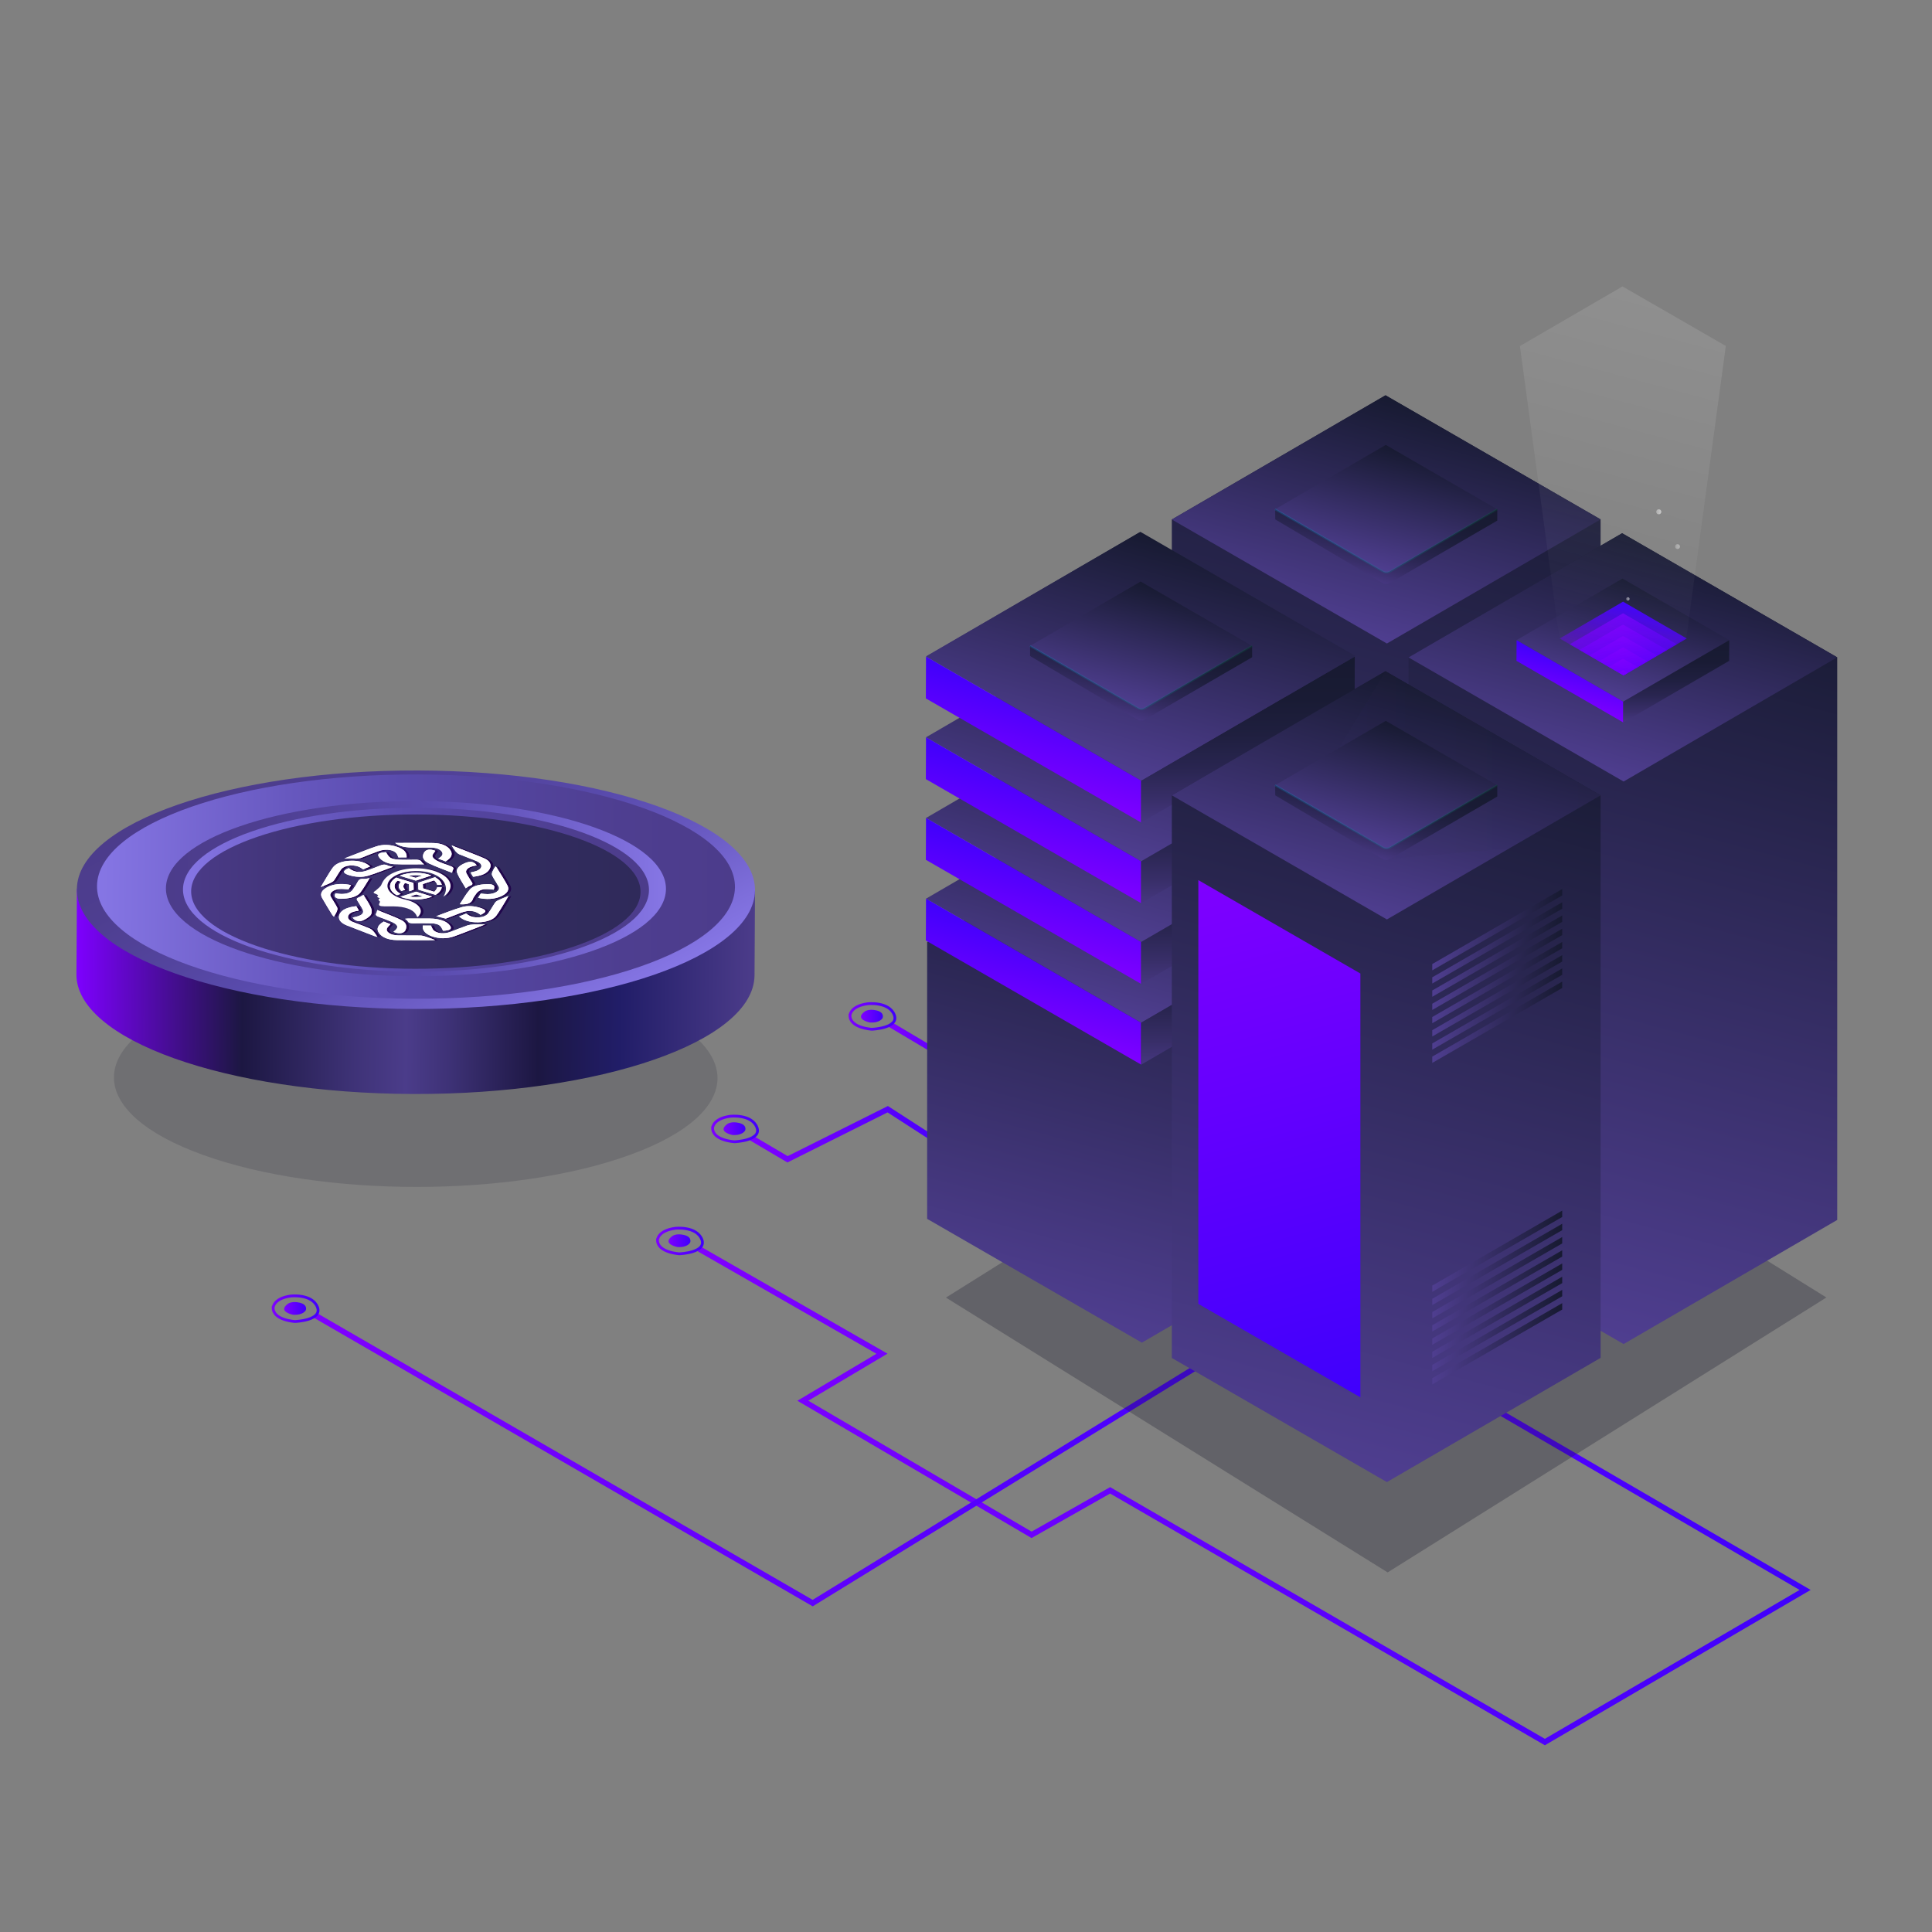 <?xml version="1.0" encoding="utf-8"?>
<!-- Generator: Adobe Illustrator 25.2.0, SVG Export Plug-In . SVG Version: 6.00 Build 0)  -->
<svg version="1.1" id="Capa_1" xmlns="http://www.w3.org/2000/svg" xmlns:xlink="http://www.w3.org/1999/xlink" x="0px" y="0px"
	 viewBox="0 0 2083 2083" style="enable-background:new 0 0 2083 2083;" xml:space="preserve">
<rect x="0" y="0" width="2083" height="2083" fill="#808080" stroke="none"/>
<style type="text/css">
	.st0{fill:none;stroke:url(#SVGID_1_);stroke-width:6;stroke-miterlimit:10;}
	.st1{opacity:0.17;enable-background:new    ;}
	.st2{fill:#1D1B30;}
	.st3{fill:none;stroke:url(#XMLID_3_);stroke-width:6;stroke-miterlimit:10;}
	.st4{fill:none;stroke:url(#XMLID_4_);stroke-width:6;stroke-miterlimit:10;}
	.st5{fill:none;stroke:url(#XMLID_5_);stroke-width:6;stroke-miterlimit:10;}
	.st6{opacity:0.3;fill:#1D1B30;enable-background:new    ;}
	.st7{fill:url(#XMLID_7_);}
	.st8{fill:url(#XMLID_8_);}
	.st9{fill:url(#XMLID_9_);}
	.st10{fill:url(#XMLID_10_);}
	.st11{opacity:0.2;fill:none;stroke:url(#XMLID_11_);stroke-width:2;stroke-miterlimit:10;enable-background:new    ;}
	.st12{fill:url(#XMLID_13_);}
	.st13{fill:url(#XMLID_14_);}
	.st14{fill:url(#XMLID_15_);}
	.st15{fill:url(#XMLID_16_);}
	.st16{fill:url(#XMLID_17_);}
	.st17{fill:url(#XMLID_18_);}
	.st18{fill:url(#XMLID_19_);}
	.st19{fill:url(#XMLID_20_);}
	.st20{fill:url(#XMLID_21_);}
	.st21{fill:url(#XMLID_22_);}
	.st22{fill:url(#XMLID_23_);}
	.st23{fill:url(#XMLID_24_);}
	.st24{fill:url(#XMLID_25_);}
	.st25{fill:url(#XMLID_27_);}
	.st26{fill:url(#XMLID_28_);}
	.st27{fill:url(#XMLID_29_);}
	.st28{opacity:0.2;fill:none;stroke:url(#XMLID_30_);stroke-width:2;stroke-miterlimit:10;enable-background:new    ;}
	.st29{fill:url(#XMLID_31_);}
	.st30{fill:url(#XMLID_32_);}
	.st31{fill:url(#XMLID_33_);}
	.st32{opacity:0.4;fill:url(#XMLID_34_);enable-background:new    ;}
	.st33{opacity:0.55;fill:url(#XMLID_35_);enable-background:new    ;}
	.st34{fill:url(#XMLID_36_);}
	.st35{fill:url(#XMLID_37_);}
	.st36{fill:url(#XMLID_38_);}
	.st37{fill:url(#XMLID_41_);}
	.st38{fill:url(#XMLID_42_);}
	.st39{clip-path:url(#SVGID_3_);fill:url(#XMLID_43_);}
	.st40{clip-path:url(#SVGID_5_);fill:url(#XMLID_44_);}
	.st41{clip-path:url(#SVGID_7_);fill:url(#XMLID_45_);}
	.st42{clip-path:url(#SVGID_9_);fill:url(#XMLID_46_);}
	.st43{clip-path:url(#SVGID_11_);fill:url(#XMLID_47_);}
	.st44{clip-path:url(#SVGID_13_);fill:url(#XMLID_51_);}
	.st45{clip-path:url(#SVGID_15_);fill:url(#XMLID_53_);}
	.st46{clip-path:url(#SVGID_17_);fill:url(#XMLID_54_);}
	.st47{opacity:0.55;fill:url(#XMLID_55_);enable-background:new    ;}
	.st48{fill:url(#XMLID_56_);}
	.st49{opacity:5.000000e-02;fill:url(#XMLID_57_);enable-background:new    ;}
	.st50{fill:url(#XMLID_58_);}
	.st51{fill:url(#XMLID_59_);}
	.st52{opacity:0.2;fill:none;stroke:url(#XMLID_60_);stroke-width:2;stroke-miterlimit:10;enable-background:new    ;}
	.st53{fill:url(#XMLID_61_);}
	.st54{fill:url(#SVGID_18_);}
	.st55{fill:url(#SVGID_19_);}
	.st56{fill:url(#SVGID_20_);}
	.st57{fill:url(#SVGID_21_);}
	.st58{fill:url(#SVGID_22_);}
	.st59{fill:url(#SVGID_23_);}
	.st60{fill:url(#SVGID_24_);}
	.st61{fill:url(#SVGID_25_);}
	.st62{fill:url(#SVGID_26_);}
	.st63{fill:url(#SVGID_27_);}
	.st64{fill:url(#SVGID_28_);}
	.st65{fill:url(#SVGID_29_);}
	.st66{fill:url(#SVGID_30_);}
	.st67{fill:url(#SVGID_31_);}
	.st68{fill:url(#SVGID_32_);}
	.st69{fill:url(#SVGID_33_);}
	.st70{display:none;fill:url(#SVGID_34_);}
	.st71{display:none;fill:url(#XMLID_62_);}
	.st72{display:none;fill:url(#XMLID_63_);}
	.st73{fill:url(#SVGID_35_);}
	.st74{fill:none;stroke:url(#SVGID_36_);stroke-width:3;stroke-miterlimit:10;}
	.st75{fill:url(#SVGID_37_);}
	.st76{fill:none;stroke:url(#SVGID_38_);stroke-width:3;stroke-miterlimit:10;}
	.st77{fill:url(#SVGID_39_);}
	.st78{fill:none;stroke:url(#SVGID_40_);stroke-width:3;stroke-miterlimit:10;}
	.st79{fill:url(#SVGID_41_);}
	.st80{fill:none;stroke:url(#SVGID_42_);stroke-width:3;stroke-miterlimit:10;}
	.st81{fill:url(#SVGID_43_);}
	.st82{fill:url(#SVGID_44_);}
	.st83{fill:url(#SVGID_45_);}
	.st84{fill:url(#SVGID_46_);}
	.st85{fill:url(#SVGID_47_);}
	.st86{fill:url(#SVGID_48_);}
	.st87{fill:#21064C;}
	.st88{fill:#FFFFFF;}
</style>
<g>
	
		<linearGradient id="SVGID_1_" gradientUnits="userSpaceOnUse" x1="752.408" y1="471.166" x2="1952.155" y2="471.166" gradientTransform="matrix(1 0 0 -1 0 2084)">
		<stop  offset="0" style="stop-color:#7F00FF"/>
		<stop  offset="1" style="stop-color:#3F00FC"/>
	</linearGradient>
	<path class="st0" d="M1595.6,1510.2l350.6,204l-280.6,164l-468.7-271.4l-84.7,48l-246.6-144.6l85.3-50.7l-197-112.9"/>
	<g id="XMLID_26_" class="st1">
		<g>
			<g>
				<path class="st2" d="M677.5,1078.8c-127.5-46-333.5-46-460.1,0c-126.6,46-126,120.5,1.5,166.4c127.5,46,333.5,46,460.1,0
					C805.7,1199.3,805,1124.7,677.5,1078.8"/>
			</g>
		</g>
	</g>
	
		<linearGradient id="XMLID_3_" gradientUnits="userSpaceOnUse" x1="958.168" y1="17518.801" x2="1063.232" y2="17518.801" gradientTransform="matrix(1 0 0 1 0 -16384)">
		<stop  offset="0" style="stop-color:#7F00FF"/>
		<stop  offset="1" style="stop-color:#3F00FC"/>
	</linearGradient>
	<path id="XMLID_154_" class="st3" d="M1061.7,1165.1l-102-60.6"/>
	
		<linearGradient id="XMLID_4_" gradientUnits="userSpaceOnUse" x1="808.576" y1="17610.435" x2="1054.727" y2="17610.435" gradientTransform="matrix(1 0 0 1 0 -16384)">
		<stop  offset="0" style="stop-color:#7F00FF"/>
		<stop  offset="1" style="stop-color:#3F00FC"/>
	</linearGradient>
	<path id="XMLID_74_" class="st4" d="M1053.1,1257.9l-96-62l-108,54l-39-23"/>
	
		<linearGradient id="XMLID_5_" gradientUnits="userSpaceOnUse" x1="338.298" y1="17943.519" x2="1428.671" y2="17943.519" gradientTransform="matrix(1 0 0 1 0 -16384)">
		<stop  offset="0" style="stop-color:#7F00FF"/>
		<stop  offset="1" style="stop-color:#3F00FC"/>
	</linearGradient>
	<path id="XMLID_12_" class="st5" d="M1427.1,1389.7l-550.9,338.7l-536.4-310.3"/>
	<path id="XMLID_121_" class="st6" d="M1492.9,1102.6l476.2,296.3l-473,296.4L1019.9,1399L1492.9,1102.6z"/>
	<g id="XMLID_172_">
		
			<linearGradient id="XMLID_7_" gradientUnits="userSpaceOnUse" x1="1385.325" y1="17654.932" x2="1603.775" y2="16839.668" gradientTransform="matrix(1 0 0 1 0 -16384)">
			<stop  offset="0" style="stop-color:#4F3E90"/>
			<stop  offset="1" style="stop-color:#171A31"/>
		</linearGradient>
		<path id="XMLID_182_" class="st7" d="M1263.4,560.1l230.4-133.9L1725.7,560v606.5l-230.4,133.9l-231.9-133.8V560.1z"/>
		
			<linearGradient id="XMLID_8_" gradientUnits="userSpaceOnUse" x1="1461.163" y1="17068.652" x2="1527.962" y2="16819.354" gradientTransform="matrix(1 0 0 1 0 -16384)">
			<stop  offset="0" style="stop-color:#4F3E90"/>
			<stop  offset="1" style="stop-color:#171A31"/>
		</linearGradient>
		<path id="XMLID_181_" class="st8" d="M1493.8,426.2L1725.7,560l-230.4,133.8l-231.9-133.7L1493.8,426.2z"/>
		<g id="XMLID_173_">
			
				<linearGradient id="XMLID_9_" gradientUnits="userSpaceOnUse" x1="1477.155" y1="16997.644" x2="1511.776" y2="16868.435" gradientTransform="matrix(1 0 0 1 0 -16384)">
				<stop  offset="0" style="stop-color:#4F3E90"/>
				<stop  offset="1" style="stop-color:#171A31"/>
			</linearGradient>
			<path id="XMLID_178_" class="st9" d="M1494.1,479.7l120.1,69.4l-119.3,69.3l-120.2-69.3L1494.1,479.7z"/>
			
				<linearGradient id="XMLID_10_" gradientUnits="userSpaceOnUse" x1="1475.914" y1="17008.887" x2="1504.181" y2="16903.393" gradientTransform="matrix(1 0 0 1 0 -16384)">
				<stop  offset="0" style="stop-color:#463780"/>
				<stop  offset="0.143" style="stop-color:#382E68"/>
				<stop  offset="0.331" style="stop-color:#292550"/>
				<stop  offset="0.529" style="stop-color:#1F1F3F"/>
				<stop  offset="0.743" style="stop-color:#191B34"/>
				<stop  offset="1" style="stop-color:#171A31"/>
			</linearGradient>
			<path id="XMLID_175_" class="st10" d="M1490.6,616.2L1374.9,549v11l115.7,68.5c2.5,1.5,5.5,1.5,8,0l115.7-67.2v-12.4l-115.7,67.2
				C1496.1,617.6,1493.1,617.6,1490.6,616.2L1490.6,616.2z"/>
			
				<linearGradient id="XMLID_11_" gradientUnits="userSpaceOnUse" x1="1374.2" y1="16967.242" x2="1614.703" y2="16967.242" gradientTransform="matrix(1 0 0 1 0 -16384)">
				<stop  offset="0" style="stop-color:#00ACE9"/>
				<stop  offset="1" style="stop-color:#007541"/>
			</linearGradient>
			<path id="XMLID_174_" class="st11" d="M1374.7,549.1l116.3,67.1c2.4,1.4,5.4,1.4,7.8,0l115.4-67.1"/>
		</g>
	</g>
	<g id="XMLID_413_">
		
			<linearGradient id="XMLID_13_" gradientUnits="userSpaceOnUse" x1="1159.632" y1="17812.451" x2="1300.9" y2="17285.232" gradientTransform="matrix(1 0 0 1 0 -16384)">
			<stop  offset="0" style="stop-color:#4F3E90"/>
			<stop  offset="1" style="stop-color:#171A31"/>
		</linearGradient>
		<path id="XMLID_185_" class="st12" d="M999.6,1314.1v-298.4l229.9-133.6l231.4,133.5v298.5l-229.8,133.5L999.6,1314.1z"/>
		<g id="XMLID_315_">
			
				<linearGradient id="XMLID_14_" gradientUnits="userSpaceOnUse" x1="1196.091" y1="17477.533" x2="1262.909" y2="17228.166" gradientTransform="matrix(1 0 0 1 0 -16384)">
				<stop  offset="0" style="stop-color:#4F3E90"/>
				<stop  offset="1" style="stop-color:#171A31"/>
			</linearGradient>
			<path id="XMLID_382_" class="st13" d="M1228.7,835l231.9,133.8l-230.3,133.9L998.4,968.9L1228.7,835z"/>
			
				<linearGradient id="XMLID_15_" gradientUnits="userSpaceOnUse" x1="1099.755" y1="17496.82" x2="1128.945" y2="17387.879" gradientTransform="matrix(1 0 0 1 0 -16384)">
				<stop  offset="0" style="stop-color:#7F00FF"/>
				<stop  offset="1" style="stop-color:#3F00FC"/>
			</linearGradient>
			<path id="XMLID_381_" class="st14" d="M998.4,968.9l-0.2,45.1l232.1,133.8v-45.1L998.4,968.9z"/>
			
				<linearGradient id="XMLID_16_" gradientUnits="userSpaceOnUse" x1="1345.5" y1="17531.9" x2="1345.5" y2="17352.9" gradientTransform="matrix(1 0 0 1 0 -16384)">
				<stop  offset="0" style="stop-color:#463780"/>
				<stop  offset="0.143" style="stop-color:#382E68"/>
				<stop  offset="0.331" style="stop-color:#292550"/>
				<stop  offset="0.529" style="stop-color:#1F1F3F"/>
				<stop  offset="0.743" style="stop-color:#191B34"/>
				<stop  offset="1" style="stop-color:#171A31"/>
			</linearGradient>
			<path id="XMLID_318_" class="st15" d="M1230.3,1147.9v-45.2l230.4-133.8l-0.2,45.2L1230.3,1147.9z"/>
		</g>
		<g id="XMLID_265_">
			
				<linearGradient id="XMLID_17_" gradientUnits="userSpaceOnUse" x1="1196.116" y1="17390.44" x2="1262.909" y2="17141.166" gradientTransform="matrix(1 0 0 1 0 -16384)">
				<stop  offset="0" style="stop-color:#4F3E90"/>
				<stop  offset="1" style="stop-color:#171A31"/>
			</linearGradient>
			<path id="XMLID_312_" class="st16" d="M1228.7,748l231.9,133.8l-230.3,133.8L998.4,881.9L1228.7,748z"/>
			
				<linearGradient id="XMLID_18_" gradientUnits="userSpaceOnUse" x1="1099.755" y1="17409.82" x2="1128.945" y2="17300.879" gradientTransform="matrix(1 0 0 1 0 -16384)">
				<stop  offset="0" style="stop-color:#7F00FF"/>
				<stop  offset="1" style="stop-color:#3F00FC"/>
			</linearGradient>
			<path id="XMLID_307_" class="st17" d="M998.4,881.9l-0.2,45.1l232.1,133.8v-45.1L998.4,881.9z"/>
			
				<linearGradient id="XMLID_19_" gradientUnits="userSpaceOnUse" x1="1345.5" y1="17444.801" x2="1345.5" y2="17265.9" gradientTransform="matrix(1 0 0 1 0 -16384)">
				<stop  offset="0" style="stop-color:#463780"/>
				<stop  offset="0.143" style="stop-color:#382E68"/>
				<stop  offset="0.331" style="stop-color:#292550"/>
				<stop  offset="0.529" style="stop-color:#1F1F3F"/>
				<stop  offset="0.743" style="stop-color:#191B34"/>
				<stop  offset="1" style="stop-color:#171A31"/>
			</linearGradient>
			<path id="XMLID_291_" class="st18" d="M1230.3,1060.8v-45.1l230.4-133.8l-0.2,45.1L1230.3,1060.8z"/>
		</g>
		<g id="XMLID_189_">
			
				<linearGradient id="XMLID_20_" gradientUnits="userSpaceOnUse" x1="1196.116" y1="17303.44" x2="1262.909" y2="17054.166" gradientTransform="matrix(1 0 0 1 0 -16384)">
				<stop  offset="0" style="stop-color:#4F3E90"/>
				<stop  offset="1" style="stop-color:#171A31"/>
			</linearGradient>
			<path id="XMLID_246_" class="st19" d="M1228.7,661l231.9,133.8l-230.3,133.8L998.4,794.9L1228.7,661z"/>
			
				<linearGradient id="XMLID_21_" gradientUnits="userSpaceOnUse" x1="1099.755" y1="17322.82" x2="1128.945" y2="17213.879" gradientTransform="matrix(1 0 0 1 0 -16384)">
				<stop  offset="0" style="stop-color:#7F00FF"/>
				<stop  offset="1" style="stop-color:#3F00FC"/>
			</linearGradient>
			<path id="XMLID_245_" class="st20" d="M998.4,794.9l-0.2,45.1l232.1,133.8v-45.1L998.4,794.9z"/>
			
				<linearGradient id="XMLID_22_" gradientUnits="userSpaceOnUse" x1="1345.5" y1="17357.801" x2="1345.5" y2="17178.9" gradientTransform="matrix(1 0 0 1 0 -16384)">
				<stop  offset="0" style="stop-color:#463780"/>
				<stop  offset="0.143" style="stop-color:#382E68"/>
				<stop  offset="0.331" style="stop-color:#292550"/>
				<stop  offset="0.529" style="stop-color:#1F1F3F"/>
				<stop  offset="0.743" style="stop-color:#191B34"/>
				<stop  offset="1" style="stop-color:#171A31"/>
			</linearGradient>
			<path id="XMLID_229_" class="st21" d="M1230.3,973.8v-45.1l230.4-133.8l-0.2,45.1L1230.3,973.8z"/>
		</g>
		<g id="XMLID_160_">
			
				<linearGradient id="XMLID_23_" gradientUnits="userSpaceOnUse" x1="1196.116" y1="17216.44" x2="1262.909" y2="16967.166" gradientTransform="matrix(1 0 0 1 0 -16384)">
				<stop  offset="0" style="stop-color:#4F3E90"/>
				<stop  offset="1" style="stop-color:#171A31"/>
			</linearGradient>
			<path id="XMLID_163_" class="st22" d="M1228.7,574l231.9,133.8l-230.3,133.8L998.4,707.9L1228.7,574z"/>
			
				<linearGradient id="XMLID_24_" gradientUnits="userSpaceOnUse" x1="1099.755" y1="17235.82" x2="1128.945" y2="17126.879" gradientTransform="matrix(1 0 0 1 0 -16384)">
				<stop  offset="0" style="stop-color:#7F00FF"/>
				<stop  offset="1" style="stop-color:#3F00FC"/>
			</linearGradient>
			<path id="XMLID_162_" class="st23" d="M998.4,707.9l-0.2,45.1l232.1,133.8v-45.1L998.4,707.9z"/>
			
				<linearGradient id="XMLID_25_" gradientUnits="userSpaceOnUse" x1="1345.5" y1="17270.801" x2="1345.5" y2="17091.9" gradientTransform="matrix(1 0 0 1 0 -16384)">
				<stop  offset="0" style="stop-color:#463780"/>
				<stop  offset="0.143" style="stop-color:#382E68"/>
				<stop  offset="0.331" style="stop-color:#292550"/>
				<stop  offset="0.529" style="stop-color:#1F1F3F"/>
				<stop  offset="0.743" style="stop-color:#191B34"/>
				<stop  offset="1" style="stop-color:#171A31"/>
			</linearGradient>
			<path id="XMLID_161_" class="st24" d="M1230.3,886.8v-45.1l230.4-133.8l-0.2,45.1L1230.3,886.8z"/>
		</g>
		
			<linearGradient id="XMLID_27_" gradientUnits="userSpaceOnUse" x1="1196.857" y1="17215.924" x2="1263.675" y2="16966.557" gradientTransform="matrix(1 0 0 1 0 -16384)">
			<stop  offset="0" style="stop-color:#4F3E90"/>
			<stop  offset="1" style="stop-color:#171A31"/>
		</linearGradient>
		<path id="XMLID_212_" class="st25" d="M1229.5,573.4l231.9,133.9l-230.3,133.8l-232-133.8L1229.5,573.4z"/>
		<g id="XMLID_190_">
			
				<linearGradient id="XMLID_28_" gradientUnits="userSpaceOnUse" x1="1212.955" y1="17144.945" x2="1247.57" y2="17015.762" gradientTransform="matrix(1 0 0 1 0 -16384)">
				<stop  offset="0" style="stop-color:#4F3E90"/>
				<stop  offset="1" style="stop-color:#171A31"/>
			</linearGradient>
			<path id="XMLID_210_" class="st26" d="M1229.8,627l120.2,69.4l-119.3,69.3l-120.2-69.3L1229.8,627z"/>
			
				<linearGradient id="XMLID_29_" gradientUnits="userSpaceOnUse" x1="1211.615" y1="17156.185" x2="1239.88" y2="17050.693" gradientTransform="matrix(1 0 0 1 0 -16384)">
				<stop  offset="0" style="stop-color:#463780"/>
				<stop  offset="0.143" style="stop-color:#382E68"/>
				<stop  offset="0.331" style="stop-color:#292550"/>
				<stop  offset="0.529" style="stop-color:#1F1F3F"/>
				<stop  offset="0.743" style="stop-color:#191B34"/>
				<stop  offset="1" style="stop-color:#171A31"/>
			</linearGradient>
			<path id="XMLID_208_" class="st27" d="M1226.4,763.4l-115.8-67.1v11l115.7,68.5c2.5,1.5,5.5,1.5,8,0l115.7-67.2v-12.4
				l-115.7,67.2C1231.9,764.9,1228.8,764.9,1226.4,763.4z"/>
			
				<linearGradient id="XMLID_30_" gradientUnits="userSpaceOnUse" x1="1110" y1="17114.541" x2="1350.503" y2="17114.541" gradientTransform="matrix(1 0 0 1 0 -16384)">
				<stop  offset="0" style="stop-color:#00ACE9"/>
				<stop  offset="1" style="stop-color:#007541"/>
			</linearGradient>
			<path id="XMLID_191_" class="st28" d="M1110.5,696.4l116.3,67.1c2.4,1.4,5.4,1.4,7.8,0l115.4-67.1"/>
		</g>
	</g>
	
		<linearGradient id="XMLID_31_" gradientUnits="userSpaceOnUse" x1="1640.491" y1="17803.623" x2="1858.934" y2="16988.383" gradientTransform="matrix(1 0 0 1 0 -16384)">
		<stop  offset="0" style="stop-color:#4F3E90"/>
		<stop  offset="1" style="stop-color:#171A31"/>
	</linearGradient>
	<path id="XMLID_171_" class="st29" d="M1518.6,708.8l230.3-133.9l231.9,133.8v606.6l-230.3,133.8l-231.9-133.8V708.8z"/>
	
		<linearGradient id="XMLID_32_" gradientUnits="userSpaceOnUse" x1="1716.291" y1="17217.434" x2="1783.109" y2="16968.066" gradientTransform="matrix(1 0 0 1 0 -16384)">
		<stop  offset="0" style="stop-color:#4F3E90"/>
		<stop  offset="1" style="stop-color:#171A31"/>
	</linearGradient>
	<path id="XMLID_170_" class="st30" d="M1748.9,574.9l231.9,133.8l-230.3,133.9l-231.9-133.8L1748.9,574.9z"/>
	
		<linearGradient id="XMLID_33_" gradientUnits="userSpaceOnUse" x1="1385.313" y1="17952.43" x2="1603.762" y2="17137.164" gradientTransform="matrix(1 0 0 1 0 -16384)">
		<stop  offset="0" style="stop-color:#4F3E90"/>
		<stop  offset="1" style="stop-color:#171A31"/>
	</linearGradient>
	<path id="XMLID_52_" class="st31" d="M1263.4,857.5l230.4-133.8l231.9,133.8V1464l-230.4,133.9l-231.9-133.8V857.5z"/>
	
		<linearGradient id="XMLID_34_" gradientUnits="userSpaceOnUse" x1="1806.019" y1="16973.301" x2="1811.129" y2="16973.301" gradientTransform="matrix(1 0 0 1 0 -16384)">
		<stop  offset="0" style="stop-color:#FFFFFF;stop-opacity:0.6"/>
		<stop  offset="1" style="stop-color:#FFFFFF"/>
	</linearGradient>
	<circle id="XMLID_214_" class="st32" cx="1808.6" cy="589.3" r="2.6"/>
	
		<linearGradient id="XMLID_35_" gradientUnits="userSpaceOnUse" x1="1785.634" y1="16935.801" x2="1791.109" y2="16935.801" gradientTransform="matrix(1 0 0 1 0 -16384)">
		<stop  offset="0" style="stop-color:#FFFFFF;stop-opacity:0.6"/>
		<stop  offset="1" style="stop-color:#FFFFFF"/>
	</linearGradient>
	<circle id="XMLID_358_" class="st33" cx="1788.4" cy="551.8" r="2.7"/>
	
		<linearGradient id="XMLID_36_" gradientUnits="userSpaceOnUse" x1="1461.15" y1="17366.15" x2="1527.949" y2="17116.85" gradientTransform="matrix(1 0 0 1 0 -16384)">
		<stop  offset="0" style="stop-color:#4F3E90"/>
		<stop  offset="1" style="stop-color:#171A31"/>
	</linearGradient>
	<path id="XMLID_92_" class="st34" d="M1493.8,723.7l231.9,133.8l-230.4,133.8l-231.9-133.8L1493.8,723.7z"/>
	<g id="XMLID_111_">
		
			<linearGradient id="XMLID_37_" gradientUnits="userSpaceOnUse" x1="1733.127" y1="17135.951" x2="1766.248" y2="17012.342" gradientTransform="matrix(1 0 0 1 0 -16384)">
			<stop  offset="0" style="stop-color:#4F3E90"/>
			<stop  offset="1" style="stop-color:#171A31"/>
		</linearGradient>
		<path id="XMLID_115_" class="st35" d="M1749.3,623.8l115,66.3l-114.2,66.4l-115-66.4L1749.3,623.8z"/>
		
			<linearGradient id="XMLID_38_" gradientUnits="userSpaceOnUse" x1="1685.364" y1="17145.555" x2="1699.836" y2="17091.545" gradientTransform="matrix(1 0 0 1 0 -16384)">
			<stop  offset="0" style="stop-color:#7F00FF"/>
			<stop  offset="1" style="stop-color:#3F00FC"/>
		</linearGradient>
		<path id="XMLID_113_" class="st36" d="M1635.1,690.2l-0.1,22.3l115.1,66.4v-22.4L1635.1,690.2z"/>
		
			<linearGradient id="XMLID_41_" gradientUnits="userSpaceOnUse" x1="1807.25" y1="17162.9" x2="1807.25" y2="17074.199" gradientTransform="matrix(1 0 0 1 0 -16384)">
			<stop  offset="0" style="stop-color:#463780"/>
			<stop  offset="0.143" style="stop-color:#382E68"/>
			<stop  offset="0.331" style="stop-color:#292550"/>
			<stop  offset="0.529" style="stop-color:#1F1F3F"/>
			<stop  offset="0.743" style="stop-color:#191B34"/>
			<stop  offset="1" style="stop-color:#171A31"/>
		</linearGradient>
		<path id="XMLID_112_" class="st37" d="M1750.1,778.9v-22.4l114.3-66.3l-0.1,22.3L1750.1,778.9z"/>
	</g>
	
		<linearGradient id="XMLID_42_" gradientUnits="userSpaceOnUse" x1="1740.195" y1="17109.365" x2="1760.012" y2="17035.41" gradientTransform="matrix(1 0 0 1 0 -16384)">
		<stop  offset="0" style="stop-color:#7F00FF;stop-opacity:0.2"/>
		<stop  offset="1" style="stop-color:#3F00FC"/>
	</linearGradient>
	<path id="XMLID_110_" class="st38" d="M1749.9,648.7l68.7,39.7l-68.2,39.7l-68.8-39.7L1749.9,648.7z"/>
	<g id="XMLID_97_">
		<g>
			<defs>
				<polygon id="SVGID_2_" points="1749.9,648.7 1818.6,688.4 1750.4,728.1 1681.6,688.4 				"/>
			</defs>
			<clipPath id="SVGID_3_">
				<use xlink:href="#SVGID_2_"  style="overflow:visible;"/>
			</clipPath>
			
				<linearGradient id="XMLID_43_" gradientUnits="userSpaceOnUse" x1="1740.174" y1="17047.807" x2="1760.033" y2="17121.918" gradientTransform="matrix(1 0 0 1 0 -16384)">
				<stop  offset="0" style="stop-color:#7F00FF;stop-opacity:0.7"/>
				<stop  offset="1" style="stop-color:#3F00FC;stop-opacity:0.6"/>
			</linearGradient>
			<path id="XMLID_109_" class="st39" d="M1749.9,661.2l68.7,39.6l-68.2,39.7l-68.8-39.6L1749.9,661.2z"/>
		</g>
		<g>
			<defs>
				<polygon id="SVGID_4_" points="1749.9,648.7 1818.6,688.4 1750.4,728.1 1681.6,688.4 				"/>
			</defs>
			<clipPath id="SVGID_5_">
				<use xlink:href="#SVGID_4_"  style="overflow:visible;"/>
			</clipPath>
			
				<linearGradient id="XMLID_44_" gradientUnits="userSpaceOnUse" x1="1740.161" y1="17060.01" x2="1760.045" y2="17134.215" gradientTransform="matrix(1 0 0 1 0 -16384)">
				<stop  offset="0" style="stop-color:#7F00FF;stop-opacity:0.7"/>
				<stop  offset="1" style="stop-color:#3F00FC;stop-opacity:0.6"/>
			</linearGradient>
			<path id="XMLID_108_" class="st40" d="M1749.9,673.4l68.7,39.7l-68.2,39.7l-68.8-39.7L1749.9,673.4z"/>
		</g>
		<g>
			<defs>
				<polygon id="SVGID_6_" points="1749.9,648.7 1818.6,688.4 1750.4,728.1 1681.6,688.4 				"/>
			</defs>
			<clipPath id="SVGID_7_">
				<use xlink:href="#SVGID_6_"  style="overflow:visible;"/>
			</clipPath>
			
				<linearGradient id="XMLID_45_" gradientUnits="userSpaceOnUse" x1="1740.174" y1="17072.307" x2="1760.033" y2="17146.418" gradientTransform="matrix(1 0 0 1 0 -16384)">
				<stop  offset="0" style="stop-color:#7F00FF;stop-opacity:0.7"/>
				<stop  offset="1" style="stop-color:#3F00FC;stop-opacity:0.6"/>
			</linearGradient>
			<path id="XMLID_107_" class="st41" d="M1749.9,685.7l68.7,39.6l-68.2,39.7l-68.8-39.6L1749.9,685.7z"/>
		</g>
		<g>
			<defs>
				<polygon id="SVGID_8_" points="1749.9,648.7 1818.6,688.4 1750.4,728.1 1681.6,688.4 				"/>
			</defs>
			<clipPath id="SVGID_9_">
				<use xlink:href="#SVGID_8_"  style="overflow:visible;"/>
			</clipPath>
			
				<linearGradient id="XMLID_46_" gradientUnits="userSpaceOnUse" x1="1740.161" y1="17084.51" x2="1760.045" y2="17158.715" gradientTransform="matrix(1 0 0 1 0 -16384)">
				<stop  offset="0" style="stop-color:#7F00FF;stop-opacity:0.7"/>
				<stop  offset="1" style="stop-color:#3F00FC;stop-opacity:0.6"/>
			</linearGradient>
			<path id="XMLID_105_" class="st42" d="M1749.9,697.9l68.7,39.7l-68.2,39.7l-68.8-39.7L1749.9,697.9z"/>
		</g>
		<g>
			<defs>
				<polygon id="SVGID_10_" points="1749.9,648.7 1818.6,688.4 1750.4,728.1 1681.6,688.4 				"/>
			</defs>
			<clipPath id="SVGID_11_">
				<use xlink:href="#SVGID_10_"  style="overflow:visible;"/>
			</clipPath>
			
				<linearGradient id="XMLID_47_" gradientUnits="userSpaceOnUse" x1="1740.161" y1="17096.709" x2="1760.045" y2="17170.916" gradientTransform="matrix(1 0 0 1 0 -16384)">
				<stop  offset="0" style="stop-color:#7F00FF;stop-opacity:0.7"/>
				<stop  offset="1" style="stop-color:#3F00FC;stop-opacity:0.6"/>
			</linearGradient>
			<path id="XMLID_104_" class="st43" d="M1749.9,710.1l68.7,39.7l-68.2,39.7l-68.8-39.7L1749.9,710.1z"/>
		</g>
		<g>
			<defs>
				<polygon id="SVGID_12_" points="1749.9,648.7 1818.6,688.4 1750.4,728.1 1681.6,688.4 				"/>
			</defs>
			<clipPath id="SVGID_13_">
				<use xlink:href="#SVGID_12_"  style="overflow:visible;"/>
			</clipPath>
			
				<linearGradient id="XMLID_51_" gradientUnits="userSpaceOnUse" x1="1740.161" y1="17109.01" x2="1760.02" y2="17183.123" gradientTransform="matrix(1 0 0 1 0 -16384)">
				<stop  offset="0" style="stop-color:#7F00FF;stop-opacity:0.7"/>
				<stop  offset="1" style="stop-color:#3F00FC;stop-opacity:0.6"/>
			</linearGradient>
			<path id="XMLID_103_" class="st44" d="M1749.9,722.4l68.7,39.7l-68.2,39.6l-68.8-39.6L1749.9,722.4z"/>
		</g>
		<g>
			<defs>
				<polygon id="SVGID_14_" points="1749.9,648.7 1818.6,688.4 1750.4,728.1 1681.6,688.4 				"/>
			</defs>
			<clipPath id="SVGID_15_">
				<use xlink:href="#SVGID_14_"  style="overflow:visible;"/>
			</clipPath>
			
				<linearGradient id="XMLID_53_" gradientUnits="userSpaceOnUse" x1="1740.161" y1="17121.209" x2="1760.045" y2="17195.416" gradientTransform="matrix(1 0 0 1 0 -16384)">
				<stop  offset="0" style="stop-color:#7F00FF;stop-opacity:0.7"/>
				<stop  offset="1" style="stop-color:#3F00FC;stop-opacity:0.6"/>
			</linearGradient>
			<path id="XMLID_101_" class="st45" d="M1749.9,734.6l68.7,39.7l-68.2,39.7l-68.8-39.7L1749.9,734.6z"/>
		</g>
		<g>
			<defs>
				<polygon id="SVGID_16_" points="1749.9,648.7 1818.6,688.4 1750.4,728.1 1681.6,688.4 				"/>
			</defs>
			<clipPath id="SVGID_17_">
				<use xlink:href="#SVGID_16_"  style="overflow:visible;"/>
			</clipPath>
			
				<linearGradient id="XMLID_54_" gradientUnits="userSpaceOnUse" x1="1740.174" y1="17133.506" x2="1760.033" y2="17207.619" gradientTransform="matrix(1 0 0 1 0 -16384)">
				<stop  offset="0" style="stop-color:#7F00FF;stop-opacity:0.7"/>
				<stop  offset="1" style="stop-color:#3F00FC;stop-opacity:0.6"/>
			</linearGradient>
			<path id="XMLID_100_" class="st46" d="M1749.9,746.9l68.7,39.6l-68.2,39.7l-68.8-39.6L1749.9,746.9z"/>
		</g>
	</g>
	
		<linearGradient id="XMLID_55_" gradientUnits="userSpaceOnUse" x1="1753.3" y1="17029.699" x2="1756.84" y2="17029.699" gradientTransform="matrix(1 0 0 1 0 -16384)">
		<stop  offset="0" style="stop-color:#FFFFFF;stop-opacity:0.6"/>
		<stop  offset="1" style="stop-color:#FFFFFF"/>
	</linearGradient>
	<circle id="XMLID_93_" class="st47" cx="1755.1" cy="645.7" r="1.8"/>
	
		<linearGradient id="XMLID_56_" gradientUnits="userSpaceOnUse" x1="1303.799" y1="17329.738" x2="1454.901" y2="17893.662" gradientTransform="matrix(1 0 0 1 0 -16384)">
		<stop  offset="0" style="stop-color:#7F00FF"/>
		<stop  offset="1" style="stop-color:#3F00FC"/>
	</linearGradient>
	<path id="XMLID_252_" class="st48" d="M1292,948.9l174.7,100.7v456.9L1292,1405.8V948.9z"/>
	
		<linearGradient id="XMLID_57_" gradientUnits="userSpaceOnUse" x1="1443.8" y1="17208.85" x2="1725.7" y2="17208.85" gradientTransform="matrix(1 0 0 1 0 -16384)">
		<stop  offset="0" style="stop-color:#463780"/>
		<stop  offset="0.143" style="stop-color:#382E68"/>
		<stop  offset="0.331" style="stop-color:#292550"/>
		<stop  offset="0.529" style="stop-color:#1F1F3F"/>
		<stop  offset="0.743" style="stop-color:#191B34"/>
		<stop  offset="1" style="stop-color:#171A31"/>
	</linearGradient>
	<path id="XMLID_693_" class="st49" d="M1498.6,926l128.6-11.3l98.5-57.2l-231.9-133.8l-50,82.8L1498.6,926z"/>
	<g id="XMLID_40_">
		
			<linearGradient id="XMLID_58_" gradientUnits="userSpaceOnUse" x1="1477.155" y1="17295.144" x2="1511.776" y2="17165.935" gradientTransform="matrix(1 0 0 1 0 -16384)">
			<stop  offset="0" style="stop-color:#4F3E90"/>
			<stop  offset="1" style="stop-color:#171A31"/>
		</linearGradient>
		<path id="XMLID_50_" class="st50" d="M1494.1,777.2l120.1,69.4l-119.3,69.3l-120.2-69.3L1494.1,777.2z"/>
		
			<linearGradient id="XMLID_59_" gradientUnits="userSpaceOnUse" x1="1475.914" y1="17306.387" x2="1504.156" y2="17200.986" gradientTransform="matrix(1 0 0 1 0 -16384)">
			<stop  offset="0" style="stop-color:#463780"/>
			<stop  offset="0.143" style="stop-color:#382E68"/>
			<stop  offset="0.331" style="stop-color:#292550"/>
			<stop  offset="0.529" style="stop-color:#1F1F3F"/>
			<stop  offset="0.743" style="stop-color:#191B34"/>
			<stop  offset="1" style="stop-color:#171A31"/>
		</linearGradient>
		<path id="XMLID_49_" class="st51" d="M1490.6,913.7l-115.7-67.2v11l115.7,68.5c2.5,1.5,5.5,1.5,8,0l115.7-67.2v-12.3l-115.7,67.2
			C1496.1,915.1,1493.1,915.1,1490.6,913.7L1490.6,913.7z"/>
		
			<linearGradient id="XMLID_60_" gradientUnits="userSpaceOnUse" x1="1374.2" y1="17264.742" x2="1614.703" y2="17264.742" gradientTransform="matrix(1 0 0 1 0 -16384)">
			<stop  offset="0" style="stop-color:#00ACE9"/>
			<stop  offset="1" style="stop-color:#007541"/>
		</linearGradient>
		<path id="XMLID_48_" class="st52" d="M1374.7,846.6l116.3,67.1c2.4,1.4,5.4,1.4,7.8,0l115.4-67.1"/>
	</g>
	
		<linearGradient id="XMLID_61_" gradientUnits="userSpaceOnUse" x1="1680.737" y1="17092.168" x2="1785.172" y2="16702.412" gradientTransform="matrix(1 0 0 1 0 -16384)">
		<stop  offset="0" style="stop-color:#FFFFFF;stop-opacity:0"/>
		<stop  offset="1" style="stop-color:#FFFFFF;stop-opacity:0.12"/>
	</linearGradient>
	<path id="XMLID_39_" class="st53" d="M1681.2,687.1l-42.5-314l110.6-64.3l111.4,64.2l-42.5,314.1l-68.3,39.6L1681.2,687.1z"/>
	
		<linearGradient id="SVGID_18_" gradientUnits="userSpaceOnUse" x1="1544.2" y1="1081.65" x2="1684.3" y2="1081.65" gradientTransform="matrix(1 0 0 -1 0 2084)">
		<stop  offset="0" style="stop-color:#4F3E90"/>
		<stop  offset="1" style="stop-color:#171A31"/>
	</linearGradient>
	<path class="st54" d="M1544.2,1039.4v6.8l140.1-80.8v-6.9L1544.2,1039.4z"/>
	
		<linearGradient id="SVGID_19_" gradientUnits="userSpaceOnUse" x1="1544.2" y1="1067.4" x2="1684.3" y2="1067.4" gradientTransform="matrix(1 0 0 -1 0 2084)">
		<stop  offset="0" style="stop-color:#4F3E90"/>
		<stop  offset="1" style="stop-color:#171A31"/>
	</linearGradient>
	<path class="st55" d="M1544.2,1053.7v6.7l140.1-80.7v-6.9L1544.2,1053.7z"/>
	
		<linearGradient id="SVGID_20_" gradientUnits="userSpaceOnUse" x1="1544.2" y1="1053.15" x2="1684.3" y2="1053.15" gradientTransform="matrix(1 0 0 -1 0 2084)">
		<stop  offset="0" style="stop-color:#4F3E90"/>
		<stop  offset="1" style="stop-color:#171A31"/>
	</linearGradient>
	<path class="st56" d="M1544.2,1067.9v6.8l140.1-80.8V987L1544.2,1067.9z"/>
	
		<linearGradient id="SVGID_21_" gradientUnits="userSpaceOnUse" x1="1544.2" y1="1038.9" x2="1684.3" y2="1038.9" gradientTransform="matrix(1 0 0 -1 0 2084)">
		<stop  offset="0" style="stop-color:#4F3E90"/>
		<stop  offset="1" style="stop-color:#171A31"/>
	</linearGradient>
	<path class="st57" d="M1544.2,1082.2v6.7l140.1-80.7v-6.9L1544.2,1082.2z"/>
	
		<linearGradient id="SVGID_22_" gradientUnits="userSpaceOnUse" x1="1544.2" y1="1024.6" x2="1684.3" y2="1024.6" gradientTransform="matrix(1 0 0 -1 0 2084)">
		<stop  offset="0" style="stop-color:#4F3E90"/>
		<stop  offset="1" style="stop-color:#171A31"/>
	</linearGradient>
	<path class="st58" d="M1544.2,1096.5v6.7l140.1-80.8v-6.8L1544.2,1096.5z"/>
	
		<linearGradient id="SVGID_23_" gradientUnits="userSpaceOnUse" x1="1544.2" y1="1010.35" x2="1684.3" y2="1010.35" gradientTransform="matrix(1 0 0 -1 0 2084)">
		<stop  offset="0" style="stop-color:#4F3E90"/>
		<stop  offset="1" style="stop-color:#171A31"/>
	</linearGradient>
	<path class="st59" d="M1544.2,1110.7v6.8l140.1-80.8v-6.9L1544.2,1110.7z"/>
	
		<linearGradient id="SVGID_24_" gradientUnits="userSpaceOnUse" x1="1544.2" y1="996.1" x2="1684.3" y2="996.1" gradientTransform="matrix(1 0 0 -1 0 2084)">
		<stop  offset="0" style="stop-color:#4F3E90"/>
		<stop  offset="1" style="stop-color:#171A31"/>
	</linearGradient>
	<path class="st60" d="M1544.2,1125v6.7l140.1-80.7v-6.9L1544.2,1125z"/>
	
		<linearGradient id="SVGID_25_" gradientUnits="userSpaceOnUse" x1="1544.2" y1="981.85" x2="1684.3" y2="981.85" gradientTransform="matrix(1 0 0 -1 0 2084)">
		<stop  offset="0" style="stop-color:#4F3E90"/>
		<stop  offset="1" style="stop-color:#171A31"/>
	</linearGradient>
	<path class="st61" d="M1544.2,1139.2v6.8l140.1-80.8v-6.9L1544.2,1139.2z"/>
	
		<linearGradient id="SVGID_26_" gradientUnits="userSpaceOnUse" x1="1544.2" y1="735" x2="1684.3" y2="735" gradientTransform="matrix(1 0 0 -1 0 2084)">
		<stop  offset="0" style="stop-color:#4F3E90"/>
		<stop  offset="1" style="stop-color:#171A31"/>
	</linearGradient>
	<path class="st62" d="M1544.2,1386.1v6.7l140.1-80.7v-6.9L1544.2,1386.1z"/>
	
		<linearGradient id="SVGID_27_" gradientUnits="userSpaceOnUse" x1="1544.2" y1="720.75" x2="1684.3" y2="720.75" gradientTransform="matrix(1 0 0 -1 0 2084)">
		<stop  offset="0" style="stop-color:#4F3E90"/>
		<stop  offset="1" style="stop-color:#171A31"/>
	</linearGradient>
	<path class="st63" d="M1544.2,1400.3v6.8l140.1-80.8v-6.9L1544.2,1400.3z"/>
	
		<linearGradient id="SVGID_28_" gradientUnits="userSpaceOnUse" x1="1544.2" y1="706.45" x2="1684.3" y2="706.45" gradientTransform="matrix(1 0 0 -1 0 2084)">
		<stop  offset="0" style="stop-color:#4F3E90"/>
		<stop  offset="1" style="stop-color:#171A31"/>
	</linearGradient>
	<path class="st64" d="M1544.2,1414.6v6.8l140.1-80.8v-6.9L1544.2,1414.6z"/>
	
		<linearGradient id="SVGID_29_" gradientUnits="userSpaceOnUse" x1="1544.2" y1="692.2" x2="1684.3" y2="692.2" gradientTransform="matrix(1 0 0 -1 0 2084)">
		<stop  offset="0" style="stop-color:#4F3E90"/>
		<stop  offset="1" style="stop-color:#171A31"/>
	</linearGradient>
	<path class="st65" d="M1544.2,1428.9v6.7l140.1-80.8v-6.8L1544.2,1428.9z"/>
	
		<linearGradient id="SVGID_30_" gradientUnits="userSpaceOnUse" x1="1544.2" y1="677.95" x2="1684.3" y2="677.95" gradientTransform="matrix(1 0 0 -1 0 2084)">
		<stop  offset="0" style="stop-color:#4F3E90"/>
		<stop  offset="1" style="stop-color:#171A31"/>
	</linearGradient>
	<path class="st66" d="M1544.2,1443.1v6.8l140.1-80.8v-6.9L1544.2,1443.1z"/>
	
		<linearGradient id="SVGID_31_" gradientUnits="userSpaceOnUse" x1="1544.2" y1="663.7" x2="1684.3" y2="663.7" gradientTransform="matrix(1 0 0 -1 0 2084)">
		<stop  offset="0" style="stop-color:#4F3E90"/>
		<stop  offset="1" style="stop-color:#171A31"/>
	</linearGradient>
	<path class="st67" d="M1544.2,1457.4v6.7l140.1-80.7v-6.9L1544.2,1457.4z"/>
	
		<linearGradient id="SVGID_32_" gradientUnits="userSpaceOnUse" x1="1544.2" y1="649.45" x2="1684.3" y2="649.45" gradientTransform="matrix(1 0 0 -1 0 2084)">
		<stop  offset="0" style="stop-color:#4F3E90"/>
		<stop  offset="1" style="stop-color:#171A31"/>
	</linearGradient>
	<path class="st68" d="M1544.2,1471.6v6.8l140.1-80.8v-6.9L1544.2,1471.6z"/>
	
		<linearGradient id="SVGID_33_" gradientUnits="userSpaceOnUse" x1="1544.2" y1="635.2" x2="1684.3" y2="635.2" gradientTransform="matrix(1 0 0 -1 0 2084)">
		<stop  offset="0" style="stop-color:#4F3E90"/>
		<stop  offset="1" style="stop-color:#171A31"/>
	</linearGradient>
	<path class="st69" d="M1544.2,1485.9v6.7l140.1-80.7v-6.9L1544.2,1485.9z"/>
	
		<linearGradient id="SVGID_34_" gradientUnits="userSpaceOnUse" x1="116.5" y1="1203.17" x2="817.91" y2="1203.17" gradientTransform="matrix(1 0 0 -1 0 2084)">
		<stop  offset="0" style="stop-color:#4F3E90"/>
		<stop  offset="1" style="stop-color:#171A31"/>
	</linearGradient>
	<path class="st70" d="M116.5,875.5c0,0-0.1,189,323.8,205.5s376.5-174.8,376.5-174.8s35-188.1-288-223.3c0,0-186.7-25.3-326.7,65.3
		C202.2,748.2,127.4,784.8,116.5,875.5z"/>
	
		<linearGradient id="XMLID_62_" gradientUnits="userSpaceOnUse" x1="4318.99" y1="-1353.601" x2="4888.521" y2="-1353.601" gradientTransform="matrix(-1 0 0 1.121 5070.957 2302.995)">
		<stop  offset="0" style="stop-color:#4F3E90"/>
		<stop  offset="1" style="stop-color:#171A31"/>
	</linearGradient>
	<path id="XMLID_1_" class="st71" d="M750.6,858.8c0,0-4-112.8-283.3-119.6c0,0-261.9-1.7-283.3,119.6c0,0-39.9-132.5,283.3-145.3
		C467.3,713.5,774.9,719.4,750.6,858.8L750.6,858.8z"/>
	
		<linearGradient id="XMLID_63_" gradientUnits="userSpaceOnUse" x1="408.943" y1="17507.109" x2="496.941" y2="17178.693" gradientTransform="matrix(1 0 0 1 0 -16384)">
		<stop  offset="0" style="stop-color:#4F3E90"/>
		<stop  offset="1" style="stop-color:#171A31"/>
	</linearGradient>
	<path id="XMLID_6_" class="st72" d="M115.9,880.8c0,0,4.9,186.6,351.2,197.8c0,0,324.7,2.8,351.2-197.8c0,0,49.4,219.2-351.2,240.3
		C467.1,1121.1,85.8,1111.3,115.9,880.8z"/>
	
		<linearGradient id="SVGID_35_" gradientUnits="userSpaceOnUse" x1="306.364" y1="673.319" x2="329.959" y2="673.319" gradientTransform="matrix(1 0 0 -1 0 2084)">
		<stop  offset="0" style="stop-color:#7F00FF"/>
		<stop  offset="1" style="stop-color:#3F00FC"/>
	</linearGradient>
	<path class="st73" d="M310,1406c0,0,4-3.7,13.1-1.5s6.6,8.1,6.6,8.1s-2.5,5.6-13.8,4.9C315.9,1417.5,299.2,1414.3,310,1406
		L310,1406z"/>
	
		<linearGradient id="SVGID_36_" gradientUnits="userSpaceOnUse" x1="293.091" y1="673.04" x2="344.482" y2="673.04" gradientTransform="matrix(1 0 0 -1 0 2084)">
		<stop  offset="0" style="stop-color:#7F00FF"/>
		<stop  offset="1" style="stop-color:#3F00FC"/>
	</linearGradient>
	<path class="st74" d="M313.6,1397.3c0,0,22.8-2.6,28.6,11.9s-24.1,15.6-24.1,15.6s-23.8-1.3-23.6-15
		C294.6,1409.8,294.8,1399.8,313.6,1397.3z"/>
	
		<linearGradient id="SVGID_37_" gradientUnits="userSpaceOnUse" x1="720.764" y1="746.319" x2="744.359" y2="746.319" gradientTransform="matrix(1 0 0 -1 0 2084)">
		<stop  offset="0" style="stop-color:#7F00FF"/>
		<stop  offset="1" style="stop-color:#3F00FC"/>
	</linearGradient>
	<path class="st75" d="M724.4,1333c0,0,4-3.7,13.1-1.5s6.6,8.1,6.6,8.1s-2.5,5.6-13.8,4.9C730.3,1344.5,713.6,1341.3,724.4,1333z"/>
	
		<linearGradient id="SVGID_38_" gradientUnits="userSpaceOnUse" x1="707.479" y1="746.04" x2="758.87" y2="746.04" gradientTransform="matrix(1 0 0 -1 0 2084)">
		<stop  offset="0" style="stop-color:#7F00FF"/>
		<stop  offset="1" style="stop-color:#3F00FC"/>
	</linearGradient>
	<path class="st76" d="M728,1324.3c0,0,22.8-2.6,28.6,11.9c5.8,14.5-24.1,15.6-24.1,15.6s-23.8-1.3-23.6-15
		C709,1336.8,709.2,1326.8,728,1324.3z"/>
	
		<linearGradient id="SVGID_39_" gradientUnits="userSpaceOnUse" x1="780.119" y1="867.119" x2="803.714" y2="867.119" gradientTransform="matrix(1 0 0 -1 0 2084)">
		<stop  offset="0" style="stop-color:#7F00FF"/>
		<stop  offset="1" style="stop-color:#3F00FC"/>
	</linearGradient>
	<path class="st77" d="M783.7,1212.2c0,0,4-3.7,13.1-1.5c9.1,2.2,6.6,8.1,6.6,8.1s-2.5,5.6-13.8,4.9
		C789.7,1223.7,773,1220.5,783.7,1212.2z"/>
	
		<linearGradient id="SVGID_40_" gradientUnits="userSpaceOnUse" x1="766.865" y1="866.84" x2="818.255" y2="866.84" gradientTransform="matrix(1 0 0 -1 0 2084)">
		<stop  offset="0" style="stop-color:#7F00FF"/>
		<stop  offset="1" style="stop-color:#3F00FC"/>
	</linearGradient>
	<path class="st78" d="M787.4,1203.5c0,0,22.8-2.6,28.6,11.9s-24.1,15.6-24.1,15.6s-23.8-1.3-23.6-15
		C768.4,1216,768.6,1206,787.4,1203.5z"/>
	
		<linearGradient id="SVGID_41_" gradientUnits="userSpaceOnUse" x1="928.264" y1="988.419" x2="951.858" y2="988.419" gradientTransform="matrix(1 0 0 -1 0 2084)">
		<stop  offset="0" style="stop-color:#7F00FF"/>
		<stop  offset="1" style="stop-color:#3F00FC"/>
	</linearGradient>
	<path class="st79" d="M931.9,1090.9c0,0,4-3.7,13.1-1.5c9.1,2.2,6.6,8.1,6.6,8.1s-2.5,5.6-13.8,4.9
		C937.8,1102.4,921.1,1099.2,931.9,1090.9L931.9,1090.9z"/>
	
		<linearGradient id="SVGID_42_" gradientUnits="userSpaceOnUse" x1="914.977" y1="988.14" x2="966.368" y2="988.14" gradientTransform="matrix(1 0 0 -1 0 2084)">
		<stop  offset="0" style="stop-color:#7F00FF"/>
		<stop  offset="1" style="stop-color:#3F00FC"/>
	</linearGradient>
	<path class="st80" d="M935.5,1082.2c0,0,22.8-2.6,28.6,11.9c5.8,14.5-24.1,15.6-24.1,15.6s-23.8-1.3-23.6-15
		C916.5,1094.7,916.7,1084.7,935.5,1082.2z"/>
</g>
<g>
	
		<linearGradient id="SVGID_43_" gradientUnits="userSpaceOnUse" x1="83.88" y1="1070.725" x2="815.122" y2="1070.725" gradientTransform="matrix(1 7.200000e-03 -7.200000e-03 1 5.978 -5.379)">
		<stop  offset="0" style="stop-color:#7E00FF"/>
		<stop  offset="2.914246e-02" style="stop-color:#7203E8"/>
		<stop  offset="0.245" style="stop-color:#1C1742"/>
		<stop  offset="0.264" style="stop-color:#201A48"/>
		<stop  offset="0.413" style="stop-color:#3F3378"/>
		<stop  offset="0.487" style="stop-color:#4B3C8A"/>
		<stop  offset="0.549" style="stop-color:#3E3277"/>
		<stop  offset="0.675" style="stop-color:#1E1845"/>
		<stop  offset="0.681" style="stop-color:#1C1742"/>
		<stop  offset="0.801" style="stop-color:#211D68"/>
		<stop  offset="1" style="stop-color:#4C3C8A"/>
	</linearGradient>
	<path class="st81" d="M813.5,1052c-1.2,71-165.9,128.1-367.8,127.5c-201.9-0.6-364.5-58.6-363.3-129.6c0.2-10.1,0.5-91.6,0.5-91.6
		l731.1,2.1C814,960.3,813.6,1044.3,813.5,1052z"/>
	
		<linearGradient id="SVGID_44_" gradientUnits="userSpaceOnUse" x1="348.363" y1="779.133" x2="550.433" y2="1143.676" gradientTransform="matrix(1 7.200000e-03 -7.200000e-03 1 5.978 -5.379)">
		<stop  offset="0" style="stop-color:#4C3C8B"/>
		<stop  offset="0.174" style="stop-color:#4E3E90"/>
		<stop  offset="0.389" style="stop-color:#5445A0"/>
		<stop  offset="0.525" style="stop-color:#594BAD"/>
		<stop  offset="0.701" style="stop-color:#6758BF"/>
		<stop  offset="1" style="stop-color:#8676E5"/>
	</linearGradient>
	<path class="st82" d="M814,960.3c-1.2,71-165.9,128.1-367.8,127.5c-201.9-0.6-364.5-58.6-363.3-129.6
		c1.2-71,165.9-128.1,367.8-127.5S815.2,889.3,814,960.3z"/>
	
		<linearGradient id="SVGID_45_" gradientUnits="userSpaceOnUse" x1="105.557" y1="957.992" x2="793.308" y2="957.992" gradientTransform="matrix(1 7.200000e-03 -7.200000e-03 1 5.978 -5.379)">
		<stop  offset="0" style="stop-color:#8676E5"/>
		<stop  offset="0.299" style="stop-color:#6758BF"/>
		<stop  offset="0.475" style="stop-color:#594BAD"/>
		<stop  offset="0.611" style="stop-color:#5445A0"/>
		<stop  offset="0.826" style="stop-color:#4E3E90"/>
		<stop  offset="1" style="stop-color:#4C3C8B"/>
	</linearGradient>
	<path class="st83" d="M792.4,956.9c-1.2,66.8-156.1,120.5-346,119.9c-189.9-0.6-342.9-55.2-341.8-121.9
		c1.2-66.8,156.1-120.5,346-119.9C640.5,835.5,793.6,890.1,792.4,956.9z"/>
	
		<linearGradient id="SVGID_46_" gradientUnits="userSpaceOnUse" x1="179.869" y1="960.221" x2="718.953" y2="960.221" gradientTransform="matrix(1 7.200000e-03 -7.200000e-03 1 5.978 -5.379)">
		<stop  offset="0" style="stop-color:#4C3C8B"/>
		<stop  offset="0.174" style="stop-color:#4E3E90"/>
		<stop  offset="0.389" style="stop-color:#5445A0"/>
		<stop  offset="0.525" style="stop-color:#594BAD"/>
		<stop  offset="0.701" style="stop-color:#6758BF"/>
		<stop  offset="1" style="stop-color:#8676E5"/>
	</linearGradient>
	<path class="st84" d="M718,958.9c-0.9,52.2-122.3,94.1-271.2,93.6c-148.9-0.4-268.8-43.1-267.9-95.2
		c0.9-52.2,122.3-94.1,271.2-93.6C599,864.1,718.9,906.7,718,958.9z"/>
	
		<linearGradient id="SVGID_47_" gradientUnits="userSpaceOnUse" x1="198.196" y1="961.405" x2="700.599" y2="961.405" gradientTransform="matrix(1 7.200000e-03 -7.200000e-03 1 5.978 -5.379)">
		<stop  offset="0" style="stop-color:#8676E5"/>
		<stop  offset="0.299" style="stop-color:#6758BF"/>
		<stop  offset="0.475" style="stop-color:#594BAD"/>
		<stop  offset="0.611" style="stop-color:#5445A0"/>
		<stop  offset="0.826" style="stop-color:#4E3E90"/>
		<stop  offset="1" style="stop-color:#4C3C8B"/>
	</linearGradient>
	<path class="st85" d="M699.7,960c-0.8,48.8-114,88-252.7,87.6c-138.7-0.4-250.5-40.3-249.7-89.1c0.9-48.8,114-88,252.7-87.6
		C588.7,871.3,700.5,911.2,699.7,960z"/>
	
		<linearGradient id="SVGID_48_" gradientUnits="userSpaceOnUse" x1="207.156" y1="963.423" x2="691.599" y2="963.423" gradientTransform="matrix(1 7.200000e-03 -7.200000e-03 1 5.978 -5.379)">
		<stop  offset="9.915922e-04" style="stop-color:#4A3A87"/>
		<stop  offset="0.373" style="stop-color:#3B316F"/>
		<stop  offset="0.72" style="stop-color:#322C5F"/>
		<stop  offset="1" style="stop-color:#2F2A5A"/>
	</linearGradient>
	<path class="st86" d="M690.6,962c-0.8,45.9-109.9,82.8-243.7,82.5c-133.8-0.4-241.6-37.9-240.8-83.9
		c0.8-45.9,109.9-82.8,243.7-82.5C583.6,878.5,691.4,916.1,690.6,962z"/>
	<g>
		<g>
			<g>
				<path class="st87" d="M402,934.4c-2.5,1-4.9,2-7.5,3.1c-0.8-0.6-1.5-1-2.2-1.5c-6.5-4.3-18-3.4-21.7,1.8
					c-2.8,3.9-4.9,7.9-7.6,11.8c-0.8,1.1-2.8,2.1-4.5,2.9c-2.8,1.3-6,2.5-9.7,4.1c2.2-3.6,4.1-6.8,6-10c2.3-3.7,4.4-7.5,7.1-11.1
					c3.6-4.8,10.8-7.2,20.2-7.3C390.6,928.1,397.4,930.1,402,934.4z"/>
				<path class="st87" d="M402,934.4c-2.5,1-4.9,2-7.5,3.1c-0.8-0.6-1.5-1-2.2-1.5c-6.5-4.3-18-3.4-21.7,1.8
					c-2.8,3.9-4.9,7.9-7.6,11.8c-0.8,1.1-2.8,2.1-4.5,2.9c-2.8,1.3-6,2.5-9.7,4.1c2.2-3.6,4.1-6.8,6-10c2.3-3.7,4.4-7.5,7.1-11.1
					c3.6-4.8,10.8-7.2,20.2-7.3C390.6,928.1,397.4,930.1,402,934.4z"/>
				<path class="st87" d="M497.9,988.3c2.5-1,4.9-2,7.5-3.1c0.9,0.6,1.5,1,2.2,1.4c6.5,4.3,18,3.4,21.7-1.7
					c2.8-3.9,4.9-7.9,7.6-11.8c0.8-1.1,2.7-2.1,4.5-2.9c2.8-1.3,6-2.5,9.6-4c-1,1.9-1.8,3.5-2.8,5.1c-3.2,5.3-6.3,10.5-9.9,15.7
					c-3.3,4.8-10.4,7.4-19.9,7.6C509.6,994.7,502.6,992.6,497.9,988.3z"/>
				<path class="st87" d="M497.9,988.3c2.5-1,4.9-2,7.5-3.1c0.9,0.6,1.5,1,2.2,1.4c6.5,4.3,18,3.4,21.7-1.7
					c2.8-3.9,4.9-7.9,7.6-11.8c0.8-1.1,2.7-2.1,4.5-2.9c2.8-1.3,6-2.5,9.6-4c-1,1.9-1.8,3.5-2.8,5.1c-3.2,5.3-6.3,10.5-9.9,15.7
					c-3.3,4.8-10.4,7.4-19.9,7.6C509.6,994.7,502.6,992.6,497.9,988.3z"/>
				<path class="st87" d="M458.7,998.1c3.5,0,6.5,0,8.8,0c1.2,2,1.5,4,3.3,5.5c4,3.2,11.3,3.7,17.4,1.4c6.2-2.3,12.2-4.8,18.5-7
					c2.1-0.7,4.9-1,7.4-1.1c3.8-0.2,7.6,0,11.8,0c-3.7,1.5-7.5,3-11.4,4.5c-7.4,2.8-14.7,5.8-22.4,8.5c-7.6,2.6-15.7,2.4-23.2-0.1
					C461.3,1007.1,458.1,1003.2,458.7,998.1z"/>
				<path class="st87" d="M458.7,998.1c3.5,0,6.5,0,8.8,0c1.2,2,1.5,4,3.3,5.5c4,3.2,11.3,3.7,17.4,1.4c6.2-2.3,12.2-4.8,18.5-7
					c2.1-0.7,4.9-1,7.4-1.1c3.8-0.2,7.6,0,11.8,0c-3.7,1.5-7.5,3-11.4,4.5c-7.4,2.8-14.7,5.8-22.4,8.5c-7.6,2.6-15.7,2.4-23.2-0.1
					C461.3,1007.1,458.1,1003.2,458.7,998.1z"/>
				<path class="st87" d="M441.3,924.6c-3.3,0-6,0-8.9,0c-0.3-0.8-0.6-1.6-0.9-2.3c-2.1-5.7-11.7-7.7-20.8-4.3
					c-5.7,2.1-11.3,4.2-16.8,6.5c-2.7,1.1-5.3,1.7-8.8,1.4c-3.4-0.3-7-0.1-11-0.1c4.2-1.6,8.2-3.3,12.3-4.8
					c7.2-2.7,14.2-5.6,21.7-8.1c7.7-2.6,15.7-2.2,23.2,0.4C438.8,915.8,441.8,919.7,441.3,924.6z"/>
				<path class="st87" d="M441.3,924.6c-3.3,0-6,0-8.9,0c-0.3-0.8-0.6-1.6-0.9-2.3c-2.1-5.7-11.7-7.7-20.8-4.3
					c-5.7,2.1-11.3,4.2-16.8,6.5c-2.7,1.1-5.3,1.7-8.8,1.4c-3.4-0.3-7-0.1-11-0.1c4.2-1.6,8.2-3.3,12.3-4.8
					c7.2-2.7,14.2-5.6,21.7-8.1c7.7-2.6,15.7-2.2,23.2,0.4C438.8,915.8,441.8,919.7,441.3,924.6z"/>
				<path class="st87" d="M489.8,911.7c12.3,4.8,23.8,9.1,34.7,13.7c6.9,2.9,8.6,7.2,6.3,11.6c-2.4,4.7-8.4,7.5-17.8,8.5
					c-1-1.6-1.9-3.1-2.8-4.6c2.4-0.6,4.9-1.1,6.9-1.9c6.5-2.7,6.4-7.6-0.3-10.4c-6.1-2.5-12.6-4.8-18.6-7.3
					c-1.9-0.8-3.1-2.2-4.2-3.4C492.5,916.1,491.5,914.3,489.8,911.7z"/>
				<path class="st87" d="M489.8,911.7c12.3,4.8,23.8,9.1,34.7,13.7c6.9,2.9,8.6,7.2,6.3,11.6c-2.4,4.7-8.4,7.5-17.8,8.5
					c-1-1.6-1.9-3.1-2.8-4.6c2.4-0.6,4.9-1.1,6.9-1.9c6.5-2.7,6.4-7.6-0.3-10.4c-6.1-2.5-12.6-4.8-18.6-7.3
					c-1.9-0.8-3.1-2.2-4.2-3.4C492.5,916.1,491.5,914.3,489.8,911.7z"/>
				<path class="st87" d="M518.5,968.2c1.1-1.7,1.9-3.2,2.9-4.6c2.7,0.2,5,0.6,7.3,0.6c8.2,0,14.1-4.1,11.9-8.2c-2.2-4-5-7.9-7-11.9
					c-0.6-1.3-0.2-2.8,0.3-4.1c0.8-1.9,2-3.7,3.2-5.7c0.5,0.5,1.3,1,1.6,1.6c3.9,6.3,8,12.6,11.4,19c2.5,4.7-0.3,8.8-7.4,11.9
					C535.4,969.8,527.4,970.2,518.5,968.2z"/>
				<path class="st87" d="M518.5,968.2c1.1-1.7,1.9-3.2,2.9-4.6c2.7,0.2,5,0.6,7.3,0.6c8.2,0,14.1-4.1,11.9-8.2c-2.2-4-5-7.9-7-11.9
					c-0.6-1.3-0.2-2.8,0.3-4.1c0.8-1.9,2-3.7,3.2-5.7c0.5,0.5,1.3,1,1.6,1.6c3.9,6.3,8,12.6,11.4,19c2.5,4.7-0.3,8.8-7.4,11.9
					C535.4,969.8,527.4,970.2,518.5,968.2z"/>
				<path class="st87" d="M381.4,954.6c-1,1.6-1.9,3.1-2.7,4.4c-3.6-0.1-6.6-0.5-9.5-0.3c-6.9,0.4-11.7,4.4-9.8,8
					c2.2,4,5,7.9,7,11.9c0.7,1.3,0.2,2.9-0.4,4.3c-0.7,1.8-1.9,3.6-3.1,5.6c-0.7-0.7-1.5-1.4-1.9-2.1c-3.7-6.1-7.5-12.1-10.9-18.2
					c-2.5-4.5-0.2-8.5,6.1-11.7c6.4-3.2,14.1-3.9,22.4-2.6C379.5,954,380.3,954.3,381.4,954.6z"/>
				<path class="st87" d="M381.4,954.6c-1,1.6-1.9,3.1-2.7,4.4c-3.6-0.1-6.6-0.5-9.5-0.3c-6.9,0.4-11.7,4.4-9.8,8
					c2.2,4,5,7.9,7,11.9c0.7,1.3,0.2,2.9-0.4,4.3c-0.7,1.8-1.9,3.6-3.1,5.6c-0.7-0.7-1.5-1.4-1.9-2.1c-3.7-6.1-7.5-12.1-10.9-18.2
					c-2.5-4.5-0.2-8.5,6.1-11.7c6.4-3.2,14.1-3.9,22.4-2.6C379.5,954,380.3,954.3,381.4,954.6z"/>
				<path class="st87" d="M387,977.2c1,1.7,1.8,3.1,2.7,4.5c-0.3,0.2-0.4,0.5-0.7,0.5c-5.7,0.7-9.7,2.4-10.7,5.5
					c-1.1,3.1,1.8,5.4,6.6,7.1c5.7,2.1,11.4,4.2,16.7,6.5c2,0.9,3.3,2.3,4.4,3.6c1.5,1.7,2.4,3.5,3.8,5.4c-1.3-0.4-2.5-0.6-3.6-1
					c-9.8-3.8-19.6-7.5-29.2-11.3c-7.6-3-10.1-7.3-8-12.1C371.1,981.2,377.2,978.3,387,977.2z"/>
				<path class="st87" d="M387,977.2c1,1.7,1.8,3.1,2.7,4.5c-0.3,0.2-0.4,0.5-0.7,0.5c-5.7,0.7-9.7,2.4-10.7,5.5
					c-1.1,3.1,1.8,5.4,6.6,7.1c5.7,2.1,11.4,4.2,16.7,6.5c2,0.9,3.3,2.3,4.4,3.6c1.5,1.7,2.4,3.5,3.8,5.4c-1.3-0.4-2.5-0.6-3.6-1
					c-9.8-3.8-19.6-7.5-29.2-11.3c-7.6-3-10.1-7.3-8-12.1C371.1,981.2,377.2,978.3,387,977.2z"/>
				<path class="st87" d="M416.6,993.7c2.8,1.1,5.1,1.9,7.3,2.8c-1.3,1.6-3.1,3-3.8,4.6c-1.6,3.8,4.3,7.4,12.1,7.5
					c7.9,0.1,15.8,0,23.7,0.1c2.1,0,4.4,0.7,6.3,1.3c3.3,1,6.3,2.3,9.8,3.6c-1.2,0.1-2.2,0.2-3.2,0.2c-12.7,0-25.4,0.1-38.1-0.1
					c-9.5-0.2-15.9-3-19.2-7.7C408.3,1001.6,410.3,997.5,416.6,993.7z"/>
				<path class="st87" d="M416.6,993.7c2.8,1.1,5.1,1.9,7.3,2.8c-1.3,1.6-3.1,3-3.8,4.6c-1.6,3.8,4.3,7.4,12.1,7.5
					c7.9,0.1,15.8,0,23.7,0.1c2.1,0,4.4,0.7,6.3,1.3c3.3,1,6.3,2.3,9.8,3.6c-1.2,0.1-2.2,0.2-3.2,0.2c-12.7,0-25.4,0.1-38.1-0.1
					c-9.5-0.2-15.9-3-19.2-7.7C408.3,1001.6,410.3,997.5,416.6,993.7z"/>
				<path class="st87" d="M429,909c13.3,0,27.3-0.2,41.3,0.1c9.1,0.2,15.2,3.2,18.2,7.6c3.1,4.5,1.2,8.5-5.1,12.2
					c-2.7-1-5.3-2-7.9-3c4.1-2.4,6.1-4.9,3.4-8c-2.7-3-7.5-4.1-13.5-3.9c-1.4,0-2.9,0-4.4,0C449.3,913.9,436.8,915.4,429,909z"/>
				<path class="st87" d="M429,909c13.3,0,27.3-0.2,41.3,0.1c9.1,0.2,15.2,3.2,18.2,7.6c3.1,4.5,1.2,8.5-5.1,12.2
					c-2.7-1-5.3-2-7.9-3c4.1-2.4,6.1-4.9,3.4-8c-2.7-3-7.5-4.1-13.5-3.9c-1.4,0-2.9,0-4.4,0C449.3,913.9,436.8,915.4,429,909z"/>
				<path class="st87" d="M480.6,1003.7c-0.9-1.6-1.5-3.3-2.8-4.8c-1.9-2.2-5.7-3.2-10.2-3.2c-6-0.1-11.9-0.2-17.9,0
					c-3.6,0.1-6.2-0.2-7.2-2.3c-0.4-0.9-1.7-1.6-2.9-2.6c1.1-0.1,2.1-0.3,3.1-0.3c7.9,0,15.8,0,23.7,0c10.5,0.1,18.5,3,21.7,7.8
					C490.5,1001.8,488.1,1003.5,480.6,1003.7z"/>
				<path class="st87" d="M480.6,1003.7c-0.9-1.6-1.5-3.3-2.8-4.8c-1.9-2.2-5.7-3.2-10.2-3.2c-6-0.1-11.9-0.2-17.9,0
					c-3.6,0.1-6.2-0.2-7.2-2.3c-0.4-0.9-1.7-1.6-2.9-2.6c1.1-0.1,2.1-0.3,3.1-0.3c7.9,0,15.8,0,23.7,0c10.5,0.1,18.5,3,21.7,7.8
					C490.5,1001.8,488.1,1003.5,480.6,1003.7z"/>
				<path class="st87" d="M460.2,932.1c-11,0-21.8,0.3-32.4-0.2c-8.7-0.4-16-5-17.1-9.5c-0.5-1.9,2.9-3.2,8.3-3.4
					c1.5,2.1,2.3,4.3,4.7,5.9c1.8,1.2,5.6,2,8.7,2.1c5.9,0.3,11.9,0.2,17.8,0.1c3.6-0.1,6.1,0.3,7.2,2.3
					C457.9,930.4,459.2,931.1,460.2,932.1z"/>
				<path class="st87" d="M460.2,932.1c-11,0-21.8,0.3-32.4-0.2c-8.7-0.4-16-5-17.1-9.5c-0.5-1.9,2.9-3.2,8.3-3.4
					c1.5,2.1,2.3,4.3,4.7,5.9c1.8,1.2,5.6,2,8.7,2.1c5.9,0.3,11.9,0.2,17.8,0.1c3.6-0.1,6.1,0.3,7.2,2.3
					C457.9,930.4,459.2,931.1,460.2,932.1z"/>
				<path class="st87" d="M521,986.5c-6.2-4.8-12.7-5.4-21.3-2.1c-5.4,2-10.7,4.1-16.2,6.2c-3.1-0.8-6.2-1.6-10.3-2.6
					c9.4-3.4,18.1-7,27.7-9.8c6.2-1.8,13.5-1.2,19.8,0.8C527.9,981.3,528,983.5,521,986.5z"/>
				<path class="st87" d="M521,986.5c-6.2-4.8-12.7-5.4-21.3-2.1c-5.4,2-10.7,4.1-16.2,6.2c-3.1-0.8-6.2-1.6-10.3-2.6
					c9.4-3.4,18.1-7,27.7-9.8c6.2-1.8,13.5-1.2,19.8,0.8C527.9,981.3,528,983.5,521,986.5z"/>
				<path class="st87" d="M490.3,941.2c-8.7-3.5-17.3-6.5-24.9-10.1c-6.1-2.9-7.8-7-5.5-11.3c2-3.8,6.3-4.6,12.4-2.3
					c-1.2,2-3.4,3.9-3.2,5.7c0.2,1.7,2.4,3.7,4.9,5c4.1,2.1,9,3.8,13.9,5.5c3.3,1.1,4.7,2.3,3.3,4.4
					C490.6,938.9,490.7,939.9,490.3,941.2z"/>
				<path class="st87" d="M490.3,941.2c-8.7-3.5-17.3-6.5-24.9-10.1c-6.1-2.9-7.8-7-5.5-11.3c2-3.8,6.3-4.6,12.4-2.3
					c-1.2,2-3.4,3.9-3.2,5.7c0.2,1.7,2.4,3.7,4.9,5c4.1,2.1,9,3.8,13.9,5.5c3.3,1.1,4.7,2.3,3.3,4.4
					C490.6,938.9,490.7,939.9,490.3,941.2z"/>
				<path class="st87" d="M427.1,1004.8c6.4-4.6,5.4-7.9-3.6-11.4c-3.9-1.5-7.6-3.1-11.7-4.5c-3.2-1.1-4.5-2.2-3.2-4.2
					c0.6-0.8,0.6-1.8,1-3.3c9,3.7,18,6.8,25.8,10.7c5.7,2.8,6.5,6.8,4.6,11C438,1007.3,431.6,1007,427.1,1004.8z"/>
				<path class="st87" d="M427.1,1004.8c6.4-4.6,5.4-7.9-3.6-11.4c-3.9-1.5-7.6-3.1-11.7-4.5c-3.2-1.1-4.5-2.2-3.2-4.2
					c0.6-0.8,0.6-1.8,1-3.3c9,3.7,18,6.8,25.8,10.7c5.7,2.8,6.5,6.8,4.6,11C438,1007.3,431.6,1007,427.1,1004.8z"/>
				<path class="st87" d="M426.7,934.7c-9.2,3.4-17.6,6.8-26.6,9.6c-6.6,2.1-14,1.5-20.7-0.5c-7.3-2.2-7.4-4.8-0.5-7.6
					c6.8,4.9,12.6,5.4,21.9,1.8c3.9-1.5,8-2.9,11.7-4.5c2.8-1.2,5.2-1.6,8.3-0.3C422.2,933.9,424.1,934.1,426.7,934.7z"/>
				<path class="st87" d="M426.7,934.7c-9.2,3.4-17.6,6.8-26.6,9.6c-6.6,2.1-14,1.5-20.7-0.5c-7.3-2.2-7.4-4.8-0.5-7.6
					c6.8,4.9,12.6,5.4,21.9,1.8c3.9-1.5,8-2.9,11.7-4.5c2.8-1.2,5.2-1.6,8.3-0.3C422.2,933.9,424.1,934.1,426.7,934.7z"/>
				<path class="st87" d="M505,957.8c-3.2-5.7-7-11-9.2-16.6c-1.6-4.1,1.9-7.7,8.1-10.4c6-2.6,10.1-1.9,13,2.3
					c-1.3,0.3-2.6,0.5-3.8,0.8c-6.1,1.4-9,4.6-7.2,8c1.7,3.1,3.6,6.2,5.6,9.2c1,1.5,1.5,2.8-1.7,3.9
					C508.1,955.7,507,956.7,505,957.8z"/>
				<path class="st87" d="M505,957.8c-3.2-5.7-7-11-9.2-16.6c-1.6-4.1,1.9-7.7,8.1-10.4c6-2.6,10.1-1.9,13,2.3
					c-1.3,0.3-2.6,0.5-3.8,0.8c-6.1,1.4-9,4.6-7.2,8c1.7,3.1,3.6,6.2,5.6,9.2c1,1.5,1.5,2.8-1.7,3.9
					C508.1,955.7,507,956.7,505,957.8z"/>
				<path class="st87" d="M383.1,989.4c10.6-1.9,13.3-4.7,10-10.2c-1.6-2.6-3.1-5.2-4.8-7.8c-1-1.5-1.4-2.7,1.6-3.7
					c1.7-0.6,2.8-1.6,4.8-2.7c2.7,4.5,5.8,8.7,7.8,13.1c1.2,2.5,1.6,5.4,0.5,7.9c-1,2.1-4.2,4.1-7.2,5.8
					C390.7,994.8,385.4,993.2,383.1,989.4z"/>
				<path class="st87" d="M383.1,989.4c10.6-1.9,13.3-4.7,10-10.2c-1.6-2.6-3.1-5.2-4.8-7.8c-1-1.5-1.4-2.7,1.6-3.7
					c1.7-0.6,2.8-1.6,4.8-2.7c2.7,4.5,5.8,8.7,7.8,13.1c1.2,2.5,1.6,5.4,0.5,7.9c-1,2.1-4.2,4.1-7.2,5.8
					C390.7,994.8,385.4,993.2,383.1,989.4z"/>
				<path class="st87" d="M401.4,947c-3.4,5.4-6.2,10.5-9.9,15.4c-3.2,4.2-9.9,6.3-18.5,6.8c-7.8,0.4-10.6-1.6-8.4-5.9
					c1.2,0.2,2.4,0.4,3.6,0.5c6.8,0.8,12.6-0.8,15-4.3c2.1-3,4-5.9,5.6-9c0.9-1.7,2.1-2.9,6-2.7C396.7,947.9,398.6,947.4,401.4,947z
					"/>
				<path class="st87" d="M401.4,947c-3.4,5.4-6.2,10.5-9.9,15.4c-3.2,4.2-9.9,6.3-18.5,6.8c-7.8,0.4-10.6-1.6-8.4-5.9
					c1.2,0.2,2.4,0.4,3.6,0.5c6.8,0.8,12.6-0.8,15-4.3c2.1-3,4-5.9,5.6-9c0.9-1.7,2.1-2.9,6-2.7C396.7,947.9,398.6,947.4,401.4,947z
					"/>
				<path class="st87" d="M535.2,959.4c-11.3-1.6-16.2-0.1-19.7,5.5c-0.8,1.4-2.1,2.7-2.6,4.1c-1.3,4.2-4.7,6.9-14.3,6.1
					c3.5-5.3,6.5-10.8,11-16c3.2-3.7,9.9-5.4,17.8-5.6C534.2,953.3,537.4,954.2,535.2,959.4z"/>
				<path class="st87" d="M535.2,959.4c-11.3-1.6-16.2-0.1-19.7,5.5c-0.8,1.4-2.1,2.7-2.6,4.1c-1.3,4.2-4.7,6.9-14.3,6.1
					c3.5-5.3,6.5-10.8,11-16c3.2-3.7,9.9-5.4,17.8-5.6C534.2,953.3,537.4,954.2,535.2,959.4z"/>
			</g>
			<g>
				<path class="st87" d="M452.9,989.1c7.1-5.6,3.6-13.4-7.7-17.5c-1.7-0.6-3.6-1.1-5.5-1.6c-13.5-3-21.3-10.3-18.5-17.7
					c2.7-7.3,14.9-12.7,29.5-13c14.8-0.3,27.2,4.8,31.4,12.7c2.5,4.9,2.1,9.6-1.2,14.9c0.9-0.6,1.8-1.3,2.6-1.9
					c10.7-9.3,4.3-21.2-14-26.4c-18.2-5.2-41.3-1.5-50.8,8.1c-2.3,2.3-3.6,4.8-4.7,7.4c-0.9,2.1-3.7,4-5.7,5.9
					c-0.5,0.5-1.3,0.9-1.9,1.4c-1,0.7-0.9,1.4,0.5,2c0.9,0.4,1.9,0.7,2.7,1.2c0.5,0.3,1.2,0.9,0.9,1.1c-2.1,1.4,0,2.1,2,2.9
					c-1.5,0.9-2.2,1.8-0.4,2.9c0.8,0.5,0.3,1.6-0.1,2.4c-1.3,2.3,0,3.3,4.7,3.4c5,0.1,10-0.1,14.8,0.2c11.4,0.9,18.5,4.5,20.8,10.4
					C452.5,988.3,452.7,988.7,452.9,989.1z"/>
				<g>
					<path class="st87" d="M435.4,950.8c-1.2-0.4-2.5-0.8-3.7-1.1c-4.1,3-5.7,9.4,3.4,14.3c-1.4,0.5-2.8,0.9-4.2,1.4
						c-9-4.7-10.4-13.3-0.7-19c1.5,0.5,3,0.9,4.6,1.4c4.5,1.4,8.9,2.7,13.4,4.1c0.4,0.1,0.6,0.3,0.6,0.5c0.1,2.3,0.1,4.5,0.2,6.8
						c0,0.3-0.1,0.4-0.5,0.5c-1.2,0.4-2.4,0.8-3.6,1.2c-0.2,0.1-0.4,0.1-0.7,0.2c0-0.2,0-0.3,0-0.4c-0.1-2.3-0.2-4.5-0.2-6.8
						c0-0.3-0.2-0.4-0.6-0.6c-1.2-0.3-2.4-0.7-3.7-1.1c-2.5,2.5-2.4,4.9,0.2,7.3c-1.4,0.4-2.7,0.9-4.2,1.4
						C432,957.4,432,954.1,435.4,950.8z"/>
					<path class="st87" d="M435.4,950.8c-1.2-0.4-2.5-0.8-3.7-1.1c-4.1,3-5.7,9.4,3.4,14.3c-1.4,0.5-2.8,0.9-4.2,1.4
						c-9-4.7-10.4-13.3-0.7-19c1.5,0.5,3,0.9,4.6,1.4c4.5,1.4,8.9,2.7,13.4,4.1c0.4,0.1,0.6,0.3,0.6,0.5c0.1,2.3,0.1,4.5,0.2,6.8
						c0,0.3-0.1,0.4-0.5,0.5c-1.2,0.4-2.4,0.8-3.6,1.2c-0.2,0.1-0.4,0.1-0.7,0.2c0-0.2,0-0.3,0-0.4c-0.1-2.3-0.2-4.5-0.2-6.8
						c0-0.3-0.2-0.4-0.6-0.6c-1.2-0.3-2.4-0.7-3.7-1.1c-2.5,2.5-2.4,4.9,0.2,7.3c-1.4,0.4-2.7,0.9-4.2,1.4
						C432,957.4,432,954.1,435.4,950.8z"/>
					<path class="st87" d="M471.3,961.5c0.6-0.7,1.3-1.4,1.8-2.1c0.5-0.8,0.8-1.6,1.1-2.4c0.1-0.2,0.2-0.3,0.7-0.3
						c1.4,0,2.8,0,4.2,0c0,2.6-2.7,6.2-6.6,8.3c-3-0.9-6-1.8-9-2.7c-3-0.9-6-1.8-8.9-2.7c-0.4-0.1-0.6-0.2-0.6-0.5
						c-0.1-2.3-0.2-4.6-0.2-6.9c0-0.1,0.2-0.3,0.4-0.4c5.9-1.9,11.7-3.9,17.6-5.8c0,0,0.1,0,0.2,0c4.1,2.3,6.5,5,7.2,8.2
						c-1.7,0-3.2,0-4.9,0c-0.5-1.7-1.6-3.3-3.4-4.8c-1,0.3-2,0.7-3,1c-2.9,0.9-5.7,1.9-8.6,2.8c-0.4,0.1-0.5,0.2-0.5,0.5
						c0.1,1.3,0.1,2.7,0.2,4c0,0.1,0.2,0.3,0.4,0.4c3.9,1.2,7.9,2.4,11.8,3.6C471,961.5,471.1,961.5,471.3,961.5z"/>
					<path class="st87" d="M471.3,961.5c0.6-0.7,1.3-1.4,1.8-2.1c0.5-0.8,0.8-1.6,1.1-2.4c0.1-0.2,0.2-0.3,0.7-0.3
						c1.4,0,2.8,0,4.2,0c0,2.6-2.7,6.2-6.6,8.3c-3-0.9-6-1.8-9-2.7c-3-0.9-6-1.8-8.9-2.7c-0.4-0.1-0.6-0.2-0.6-0.5
						c-0.1-2.3-0.2-4.6-0.2-6.9c0-0.1,0.2-0.3,0.4-0.4c5.9-1.9,11.7-3.9,17.6-5.8c0,0,0.1,0,0.2,0c4.1,2.3,6.5,5,7.2,8.2
						c-1.7,0-3.2,0-4.9,0c-0.5-1.7-1.6-3.3-3.4-4.8c-1,0.3-2,0.7-3,1c-2.9,0.9-5.7,1.9-8.6,2.8c-0.4,0.1-0.5,0.2-0.5,0.5
						c0.1,1.3,0.1,2.7,0.2,4c0,0.1,0.2,0.3,0.4,0.4c3.9,1.2,7.9,2.4,11.8,3.6C471,961.5,471.1,961.5,471.3,961.5z"/>
					<path class="st87" d="M433.9,944.4c10.1-4.3,24.9-4.1,34.1-0.3c-1.4,0.5-2.8,0.9-4.2,1.4c-4,1.3-8.1,2.7-12.1,4
						c-0.4,0.1-0.6,0.2-1,0c-5.5-1.7-11-3.3-16.5-5C434.1,944.5,434,944.4,433.9,944.4z M443.7,944.4c0.2,0.1,0.2,0.1,0.3,0.1
						c2.2,0.7,4.4,1.3,6.6,2c0.2,0.1,0.6,0,0.8,0c2.1-0.7,4.2-1.4,6.3-2.1c0.1,0,0.2-0.1,0.4-0.2
						C453.3,943.5,448.6,943.6,443.7,944.4z"/>
					<path class="st87" d="M433.9,944.4c10.1-4.3,24.9-4.1,34.1-0.3c-1.4,0.5-2.8,0.9-4.2,1.4c-4,1.3-8.1,2.7-12.1,4
						c-0.4,0.1-0.6,0.2-1,0c-5.5-1.7-11-3.3-16.5-5C434.1,944.5,434,944.4,433.9,944.4z M443.7,944.4c0.2,0.1,0.2,0.1,0.3,0.1
						c2.2,0.7,4.4,1.3,6.6,2c0.2,0.1,0.6,0,0.8,0c2.1-0.7,4.2-1.4,6.3-2.1c0.1,0,0.2-0.1,0.4-0.2
						C453.3,943.5,448.6,943.6,443.7,944.4z"/>
					<path class="st87" d="M468.8,966.8c-10,4.3-24.9,4.1-34.2,0.3c1.4-0.5,2.8-0.9,4.3-1.4c4-1.3,8.1-2.6,12.1-4
						c0.4-0.1,0.6-0.2,1,0c5.5,1.7,11,3.3,16.4,5C468.6,966.7,468.7,966.7,468.8,966.8z M459.1,966.7c-0.2-0.1-0.3-0.1-0.4-0.1
						c-2.2-0.7-4.5-1.4-6.7-2c-0.2-0.1-0.6,0-0.8,0.1c-2.1,0.7-4.1,1.3-6.2,2c-0.1,0-0.3,0.1-0.5,0.2
						C449.4,967.6,454.2,967.6,459.1,966.7z"/>
					<path class="st87" d="M468.8,966.8c-10,4.3-24.9,4.1-34.2,0.3c1.4-0.5,2.8-0.9,4.3-1.4c4-1.3,8.1-2.6,12.1-4
						c0.4-0.1,0.6-0.2,1,0c5.5,1.7,11,3.3,16.4,5C468.6,966.7,468.7,966.7,468.8,966.8z M459.1,966.7c-0.2-0.1-0.3-0.1-0.4-0.1
						c-2.2-0.7-4.5-1.4-6.7-2c-0.2-0.1-0.6,0-0.8,0.1c-2.1,0.7-4.1,1.3-6.2,2c-0.1,0-0.3,0.1-0.5,0.2
						C449.4,967.6,454.2,967.6,459.1,966.7z"/>
				</g>
			</g>
		</g>
		<g>
			<g>
				<path class="st88" d="M399,934.2c-2.5,1-4.9,2-7.5,3.1c-0.8-0.6-1.5-1-2.2-1.5c-6.5-4.3-18-3.4-21.7,1.8
					c-2.8,3.9-4.9,7.9-7.6,11.8c-0.8,1.1-2.8,2.1-4.5,2.9c-2.8,1.3-6,2.5-9.7,4.1c2.2-3.6,4.1-6.8,6-10c2.3-3.7,4.4-7.5,7.1-11.1
					c3.6-4.8,10.8-7.2,20.2-7.3C387.7,927.9,394.5,929.9,399,934.2z"/>
				<path class="st88" d="M399,934.2c-2.5,1-4.9,2-7.5,3.1c-0.8-0.6-1.5-1-2.2-1.5c-6.5-4.3-18-3.4-21.7,1.8
					c-2.8,3.9-4.9,7.9-7.6,11.8c-0.8,1.1-2.8,2.1-4.5,2.9c-2.8,1.3-6,2.5-9.7,4.1c2.2-3.6,4.1-6.8,6-10c2.3-3.7,4.4-7.5,7.1-11.1
					c3.6-4.8,10.8-7.2,20.2-7.3C387.7,927.9,394.5,929.9,399,934.2z"/>
				<path class="st88" d="M495,988.1c2.5-1,4.9-2,7.5-3.1c0.9,0.6,1.5,1,2.2,1.4c6.5,4.3,18,3.4,21.7-1.7c2.8-3.9,4.9-7.9,7.6-11.8
					c0.8-1.1,2.7-2.1,4.5-2.9c2.8-1.3,6-2.5,9.6-4c-1,1.9-1.8,3.5-2.8,5.1c-3.2,5.3-6.3,10.5-9.9,15.7c-3.3,4.8-10.4,7.4-19.9,7.6
					C506.7,994.5,499.7,992.4,495,988.1z"/>
				<path class="st88" d="M495,988.1c2.5-1,4.9-2,7.5-3.1c0.9,0.6,1.5,1,2.2,1.4c6.5,4.3,18,3.4,21.7-1.7c2.8-3.9,4.9-7.9,7.6-11.8
					c0.8-1.1,2.7-2.1,4.5-2.9c2.8-1.3,6-2.5,9.6-4c-1,1.9-1.8,3.5-2.8,5.1c-3.2,5.3-6.3,10.5-9.9,15.7c-3.3,4.8-10.4,7.4-19.9,7.6
					C506.7,994.5,499.7,992.4,495,988.1z"/>
				<path class="st88" d="M455.8,997.9c3.5,0,6.5,0,8.8,0c1.2,2,1.5,4,3.3,5.5c4,3.2,11.3,3.7,17.4,1.4c6.2-2.3,12.2-4.8,18.5-7
					c2.1-0.7,4.9-1,7.4-1.1c3.8-0.2,7.6,0,11.8,0c-3.7,1.5-7.5,3-11.4,4.5c-7.4,2.8-14.7,5.8-22.4,8.5c-7.6,2.6-15.7,2.4-23.2-0.1
					C458.3,1006.9,455.2,1003,455.8,997.9z"/>
				<path class="st88" d="M455.8,997.9c3.5,0,6.5,0,8.8,0c1.2,2,1.5,4,3.3,5.5c4,3.2,11.3,3.7,17.4,1.4c6.2-2.3,12.2-4.8,18.5-7
					c2.1-0.7,4.9-1,7.4-1.1c3.8-0.2,7.6,0,11.8,0c-3.7,1.5-7.5,3-11.4,4.5c-7.4,2.8-14.7,5.8-22.4,8.5c-7.6,2.6-15.7,2.4-23.2-0.1
					C458.3,1006.9,455.2,1003,455.8,997.9z"/>
				<path class="st88" d="M438.4,924.4c-3.3,0-6,0-8.9,0c-0.3-0.8-0.6-1.6-0.9-2.3c-2.1-5.7-11.7-7.7-20.8-4.3
					c-5.7,2.1-11.3,4.2-16.8,6.5c-2.7,1.1-5.3,1.7-8.8,1.4c-3.4-0.3-7-0.1-11-0.1c4.2-1.6,8.2-3.3,12.3-4.8
					c7.2-2.7,14.2-5.6,21.7-8.1c7.7-2.6,15.7-2.2,23.2,0.4C435.9,915.6,438.8,919.5,438.4,924.4z"/>
				<path class="st88" d="M438.4,924.4c-3.3,0-6,0-8.9,0c-0.3-0.8-0.6-1.6-0.9-2.3c-2.1-5.7-11.7-7.7-20.8-4.3
					c-5.7,2.1-11.3,4.2-16.8,6.5c-2.7,1.1-5.3,1.7-8.8,1.4c-3.4-0.3-7-0.1-11-0.1c4.2-1.6,8.2-3.3,12.3-4.8
					c7.2-2.7,14.2-5.6,21.7-8.1c7.7-2.6,15.7-2.2,23.2,0.4C435.9,915.6,438.8,919.5,438.4,924.4z"/>
				<path class="st88" d="M486.9,911.5c12.3,4.8,23.8,9.1,34.7,13.7c6.9,2.9,8.6,7.2,6.3,11.6c-2.4,4.7-8.4,7.5-17.8,8.5
					c-1-1.6-1.9-3.1-2.8-4.6c2.4-0.6,4.9-1.1,6.9-1.9c6.5-2.7,6.4-7.6-0.3-10.4c-6.1-2.5-12.6-4.8-18.6-7.3
					c-1.9-0.8-3.1-2.2-4.2-3.4C489.6,915.9,488.6,914.1,486.9,911.5z"/>
				<path class="st88" d="M486.9,911.5c12.3,4.8,23.8,9.1,34.7,13.7c6.9,2.9,8.6,7.2,6.3,11.6c-2.4,4.7-8.4,7.5-17.8,8.5
					c-1-1.6-1.9-3.1-2.8-4.6c2.4-0.6,4.9-1.1,6.9-1.9c6.5-2.7,6.4-7.6-0.3-10.4c-6.1-2.5-12.6-4.8-18.6-7.3
					c-1.9-0.8-3.1-2.2-4.2-3.4C489.6,915.9,488.6,914.1,486.9,911.5z"/>
				<path class="st88" d="M515.5,968c1.1-1.7,1.9-3.2,2.9-4.6c2.7,0.2,5,0.6,7.3,0.6c8.2,0,14.1-4.1,11.9-8.2c-2.2-4-5-7.9-7-11.9
					c-0.6-1.3-0.2-2.8,0.3-4.1c0.8-1.9,2-3.7,3.2-5.7c0.5,0.5,1.3,1,1.6,1.6c3.9,6.3,8,12.6,11.4,19c2.5,4.7-0.3,8.8-7.4,11.9
					C532.5,969.6,524.5,970,515.5,968z"/>
				<path class="st88" d="M515.5,968c1.1-1.7,1.9-3.2,2.9-4.6c2.7,0.2,5,0.6,7.3,0.6c8.2,0,14.1-4.1,11.9-8.2c-2.2-4-5-7.9-7-11.9
					c-0.6-1.3-0.2-2.8,0.3-4.1c0.8-1.9,2-3.7,3.2-5.7c0.5,0.5,1.3,1,1.6,1.6c3.9,6.3,8,12.6,11.4,19c2.5,4.7-0.3,8.8-7.4,11.9
					C532.5,969.6,524.5,970,515.5,968z"/>
				<path class="st88" d="M378.5,954.4c-1,1.6-1.9,3.1-2.7,4.4c-3.6-0.1-6.6-0.5-9.5-0.3c-6.9,0.4-11.7,4.4-9.8,8
					c2.2,4,5,7.9,7,11.9c0.7,1.3,0.2,2.9-0.4,4.3c-0.7,1.8-1.9,3.6-3.1,5.6c-0.7-0.7-1.5-1.4-1.9-2.1c-3.7-6.1-7.5-12.1-10.9-18.2
					c-2.5-4.5-0.2-8.5,6.1-11.7c6.4-3.2,14.1-3.9,22.4-2.6C376.6,953.8,377.4,954.1,378.5,954.4z"/>
				<path class="st88" d="M378.5,954.4c-1,1.6-1.9,3.1-2.7,4.4c-3.6-0.1-6.6-0.5-9.5-0.3c-6.9,0.4-11.7,4.4-9.8,8
					c2.2,4,5,7.9,7,11.9c0.7,1.3,0.2,2.9-0.4,4.3c-0.7,1.8-1.9,3.6-3.1,5.6c-0.7-0.7-1.5-1.4-1.9-2.1c-3.7-6.1-7.5-12.1-10.9-18.2
					c-2.5-4.5-0.2-8.5,6.1-11.7c6.4-3.2,14.1-3.9,22.4-2.6C376.6,953.8,377.4,954.1,378.5,954.4z"/>
				<path class="st88" d="M384.1,977c1,1.7,1.8,3.1,2.7,4.5c-0.3,0.2-0.4,0.5-0.7,0.5c-5.7,0.7-9.7,2.4-10.7,5.5
					c-1.1,3.1,1.8,5.4,6.6,7.1c5.7,2.1,11.4,4.2,16.7,6.5c2,0.9,3.3,2.3,4.4,3.6c1.5,1.7,2.4,3.5,3.8,5.4c-1.3-0.4-2.5-0.6-3.6-1
					c-9.8-3.8-19.6-7.5-29.2-11.3c-7.6-3-10.1-7.3-8-12.1C368.2,981,374.3,978.1,384.1,977z"/>
				<path class="st88" d="M384.1,977c1,1.7,1.8,3.1,2.7,4.5c-0.3,0.2-0.4,0.5-0.7,0.5c-5.7,0.7-9.7,2.4-10.7,5.5
					c-1.1,3.1,1.8,5.4,6.6,7.1c5.7,2.1,11.4,4.2,16.7,6.5c2,0.9,3.3,2.3,4.4,3.6c1.5,1.7,2.4,3.5,3.8,5.4c-1.3-0.4-2.5-0.6-3.6-1
					c-9.8-3.8-19.6-7.5-29.2-11.3c-7.6-3-10.1-7.3-8-12.1C368.2,981,374.3,978.1,384.1,977z"/>
				<path class="st88" d="M413.7,993.6c2.8,1.1,5.1,1.9,7.3,2.8c-1.3,1.6-3.1,3-3.8,4.6c-1.6,3.8,4.3,7.4,12.1,7.5
					c7.9,0.1,15.8,0,23.7,0.1c2.1,0,4.4,0.7,6.3,1.3c3.3,1,6.3,2.3,9.8,3.6c-1.2,0.1-2.2,0.2-3.2,0.2c-12.7,0-25.4,0.1-38.1-0.1
					c-9.5-0.2-15.9-3-19.2-7.7C405.4,1001.4,407.4,997.3,413.7,993.6z"/>
				<path class="st88" d="M413.7,993.6c2.8,1.1,5.1,1.9,7.3,2.8c-1.3,1.6-3.1,3-3.8,4.6c-1.6,3.8,4.3,7.4,12.1,7.5
					c7.9,0.1,15.8,0,23.7,0.1c2.1,0,4.4,0.7,6.3,1.3c3.3,1,6.3,2.3,9.8,3.6c-1.2,0.1-2.2,0.2-3.2,0.2c-12.7,0-25.4,0.1-38.1-0.1
					c-9.5-0.2-15.9-3-19.2-7.7C405.4,1001.4,407.4,997.3,413.7,993.6z"/>
				<path class="st88" d="M426,908.8c13.3,0,27.3-0.2,41.3,0.1c9.1,0.2,15.2,3.2,18.2,7.6c3.1,4.5,1.2,8.5-5.1,12.2
					c-2.7-1-5.3-2-7.9-3c4.1-2.4,6.1-4.9,3.4-8c-2.7-3-7.5-4.1-13.5-3.9c-1.4,0-2.9,0-4.4,0C446.4,913.7,433.9,915.2,426,908.8z"/>
				<path class="st88" d="M426,908.8c13.3,0,27.3-0.2,41.3,0.1c9.1,0.2,15.2,3.2,18.2,7.6c3.1,4.5,1.2,8.5-5.1,12.2
					c-2.7-1-5.3-2-7.9-3c4.1-2.4,6.1-4.9,3.4-8c-2.7-3-7.5-4.1-13.5-3.9c-1.4,0-2.9,0-4.4,0C446.4,913.7,433.9,915.2,426,908.8z"/>
				<path class="st88" d="M477.7,1003.5c-0.9-1.6-1.5-3.3-2.8-4.8c-1.9-2.2-5.7-3.2-10.2-3.2c-6-0.1-11.9-0.2-17.9,0
					c-3.6,0.1-6.2-0.2-7.2-2.3c-0.4-0.9-1.7-1.6-2.9-2.6c1.1-0.1,2.1-0.3,3.1-0.3c7.9,0,15.8,0,23.7,0c10.5,0.1,18.5,3,21.7,7.8
					C487.6,1001.6,485.2,1003.3,477.7,1003.5z"/>
				<path class="st88" d="M477.7,1003.5c-0.9-1.6-1.5-3.3-2.8-4.8c-1.9-2.2-5.7-3.2-10.2-3.2c-6-0.1-11.9-0.2-17.9,0
					c-3.6,0.1-6.2-0.2-7.2-2.3c-0.4-0.9-1.7-1.6-2.9-2.6c1.1-0.1,2.1-0.3,3.1-0.3c7.9,0,15.8,0,23.7,0c10.5,0.1,18.5,3,21.7,7.8
					C487.6,1001.6,485.2,1003.3,477.7,1003.5z"/>
				<path class="st88" d="M457.3,931.9c-11,0-21.8,0.3-32.4-0.2c-8.7-0.4-16-5-17.1-9.5c-0.5-1.9,2.9-3.2,8.3-3.4
					c1.5,2.1,2.3,4.3,4.7,5.9c1.8,1.2,5.6,2,8.7,2.1c5.9,0.3,11.9,0.2,17.8,0.1c3.6-0.1,6.1,0.3,7.2,2.3
					C455,930.2,456.2,930.9,457.3,931.9z"/>
				<path class="st88" d="M457.3,931.9c-11,0-21.8,0.3-32.4-0.2c-8.7-0.4-16-5-17.1-9.5c-0.5-1.9,2.9-3.2,8.3-3.4
					c1.5,2.1,2.3,4.3,4.7,5.9c1.8,1.2,5.6,2,8.7,2.1c5.9,0.3,11.9,0.2,17.8,0.1c3.6-0.1,6.1,0.3,7.2,2.3
					C455,930.2,456.2,930.9,457.3,931.9z"/>
				<path class="st88" d="M518.1,986.3c-6.2-4.8-12.7-5.4-21.3-2.1c-5.4,2-10.7,4.1-16.2,6.2c-3.1-0.8-6.2-1.6-10.3-2.6
					c9.4-3.4,18.1-7,27.7-9.8c6.2-1.8,13.5-1.2,19.8,0.8C525,981.1,525.1,983.3,518.1,986.3z"/>
				<path class="st88" d="M518.1,986.3c-6.2-4.8-12.7-5.4-21.3-2.1c-5.4,2-10.7,4.1-16.2,6.2c-3.1-0.8-6.2-1.6-10.3-2.6
					c9.4-3.4,18.1-7,27.7-9.8c6.2-1.8,13.5-1.2,19.8,0.8C525,981.1,525.1,983.3,518.1,986.3z"/>
				<path class="st88" d="M487.4,941c-8.7-3.5-17.3-6.5-24.9-10.1c-6.1-2.9-7.8-7-5.5-11.3c2-3.8,6.3-4.6,12.4-2.3
					c-1.2,2-3.4,3.9-3.2,5.7c0.2,1.7,2.4,3.7,4.9,5c4.1,2.1,9,3.8,13.9,5.5c3.3,1.1,4.7,2.3,3.3,4.4
					C487.7,938.7,487.8,939.7,487.4,941z"/>
				<path class="st88" d="M487.4,941c-8.7-3.5-17.3-6.5-24.9-10.1c-6.1-2.9-7.8-7-5.5-11.3c2-3.8,6.3-4.6,12.4-2.3
					c-1.2,2-3.4,3.9-3.2,5.7c0.2,1.7,2.4,3.7,4.9,5c4.1,2.1,9,3.8,13.9,5.5c3.3,1.1,4.7,2.3,3.3,4.4
					C487.7,938.7,487.8,939.7,487.4,941z"/>
				<path class="st88" d="M424.2,1004.6c6.4-4.6,5.4-7.9-3.6-11.4c-3.9-1.5-7.6-3.1-11.7-4.5c-3.2-1.1-4.5-2.2-3.2-4.2
					c0.6-0.8,0.6-1.8,1-3.3c9,3.7,18,6.8,25.8,10.7c5.7,2.8,6.5,6.8,4.6,11C435.1,1007.1,428.7,1006.8,424.2,1004.6z"/>
				<path class="st88" d="M424.2,1004.6c6.4-4.6,5.4-7.9-3.6-11.4c-3.9-1.5-7.6-3.1-11.7-4.5c-3.2-1.1-4.5-2.2-3.2-4.2
					c0.6-0.8,0.6-1.8,1-3.3c9,3.7,18,6.8,25.8,10.7c5.7,2.8,6.5,6.8,4.6,11C435.1,1007.1,428.7,1006.8,424.2,1004.6z"/>
				<path class="st88" d="M423.8,934.5c-9.2,3.4-17.6,6.8-26.6,9.6c-6.6,2.1-14,1.5-20.7-0.5c-7.3-2.2-7.4-4.8-0.5-7.6
					c6.8,4.9,12.6,5.4,21.9,1.8c3.9-1.5,8-2.9,11.7-4.5c2.8-1.2,5.2-1.6,8.3-0.3C419.3,933.7,421.2,933.9,423.8,934.5z"/>
				<path class="st88" d="M423.8,934.5c-9.2,3.4-17.6,6.8-26.6,9.6c-6.6,2.1-14,1.5-20.7-0.5c-7.3-2.2-7.4-4.8-0.5-7.6
					c6.8,4.9,12.6,5.4,21.9,1.8c3.9-1.5,8-2.9,11.7-4.5c2.8-1.2,5.2-1.6,8.3-0.3C419.3,933.7,421.2,933.9,423.8,934.5z"/>
				<path class="st88" d="M502.1,957.7c-3.2-5.7-7-11-9.2-16.6c-1.6-4.1,1.9-7.7,8.1-10.4c6-2.6,10.1-1.9,13,2.3
					c-1.3,0.3-2.6,0.5-3.8,0.8c-6.1,1.4-9,4.6-7.2,8c1.7,3.1,3.6,6.2,5.6,9.2c1,1.5,1.5,2.8-1.7,3.9
					C505.2,955.5,504.1,956.5,502.1,957.7z"/>
				<path class="st88" d="M502.1,957.7c-3.2-5.7-7-11-9.2-16.6c-1.6-4.1,1.9-7.7,8.1-10.4c6-2.6,10.1-1.9,13,2.3
					c-1.3,0.3-2.6,0.5-3.8,0.8c-6.1,1.4-9,4.6-7.2,8c1.7,3.1,3.6,6.2,5.6,9.2c1,1.5,1.5,2.8-1.7,3.9
					C505.2,955.5,504.1,956.5,502.1,957.7z"/>
				<path class="st88" d="M380.2,989.2c10.6-1.9,13.3-4.7,10-10.2c-1.6-2.6-3.1-5.2-4.8-7.8c-1-1.5-1.4-2.7,1.6-3.7
					c1.7-0.6,2.8-1.6,4.8-2.7c2.7,4.5,5.8,8.7,7.8,13.1c1.2,2.5,1.6,5.4,0.5,7.9c-1,2.1-4.2,4.1-7.2,5.8
					C387.8,994.6,382.5,993,380.2,989.2z"/>
				<path class="st88" d="M380.2,989.2c10.6-1.9,13.3-4.7,10-10.2c-1.6-2.6-3.1-5.2-4.8-7.8c-1-1.5-1.4-2.7,1.6-3.7
					c1.7-0.6,2.8-1.6,4.8-2.7c2.7,4.5,5.8,8.7,7.8,13.1c1.2,2.5,1.6,5.4,0.5,7.9c-1,2.1-4.2,4.1-7.2,5.8
					C387.8,994.6,382.5,993,380.2,989.2z"/>
				<path class="st88" d="M398.5,946.8c-3.4,5.4-6.2,10.5-9.9,15.4c-3.2,4.2-9.9,6.3-18.5,6.8c-7.8,0.4-10.6-1.6-8.4-5.9
					c1.2,0.2,2.4,0.4,3.6,0.5c6.8,0.8,12.6-0.8,15-4.3c2.1-3,4-5.9,5.6-9c0.9-1.7,2.1-2.9,6-2.7
					C393.8,947.7,395.7,947.2,398.5,946.8z"/>
				<path class="st88" d="M398.5,946.8c-3.4,5.4-6.2,10.5-9.9,15.4c-3.2,4.2-9.9,6.3-18.5,6.8c-7.8,0.4-10.6-1.6-8.4-5.9
					c1.2,0.2,2.4,0.4,3.6,0.5c6.8,0.8,12.6-0.8,15-4.3c2.1-3,4-5.9,5.6-9c0.9-1.7,2.1-2.9,6-2.7
					C393.8,947.7,395.7,947.2,398.5,946.8z"/>
				<path class="st88" d="M532.3,959.2c-11.3-1.6-16.2-0.1-19.7,5.5c-0.8,1.4-2.1,2.7-2.6,4.1c-1.3,4.2-4.7,6.9-14.3,6.1
					c3.5-5.3,6.5-10.8,11-16c3.2-3.7,9.9-5.4,17.8-5.6C531.3,953.1,534.4,954,532.3,959.2z"/>
				<path class="st88" d="M532.3,959.2c-11.3-1.6-16.2-0.1-19.7,5.5c-0.8,1.4-2.1,2.7-2.6,4.1c-1.3,4.2-4.7,6.9-14.3,6.1
					c3.5-5.3,6.5-10.8,11-16c3.2-3.7,9.9-5.4,17.8-5.6C531.3,953.1,534.4,954,532.3,959.2z"/>
			</g>
			<g>
				<path class="st88" d="M450,988.9c7.1-5.6,3.6-13.4-7.7-17.5c-1.7-0.6-3.6-1.1-5.5-1.6c-13.5-3-21.3-10.3-18.5-17.7
					c2.7-7.3,14.9-12.7,29.5-13c14.8-0.3,27.2,4.8,31.4,12.8c2.5,4.9,2.1,9.6-1.2,14.9c0.9-0.6,1.8-1.3,2.6-1.9
					c10.7-9.3,4.3-21.2-14-26.4c-18.2-5.2-41.3-1.5-50.8,8.1c-2.3,2.3-3.6,4.8-4.7,7.4c-0.9,2.1-3.7,4-5.7,5.9
					c-0.5,0.5-1.3,0.9-1.9,1.4c-1,0.7-0.9,1.4,0.5,2c0.9,0.4,1.9,0.7,2.7,1.2c0.5,0.3,1.2,0.9,0.9,1.1c-2.1,1.4,0,2.1,2,2.9
					c-1.5,0.9-2.2,1.8-0.4,2.9c0.8,0.5,0.3,1.6-0.1,2.4c-1.3,2.3,0,3.3,4.7,3.4c5,0.1,10-0.1,14.8,0.2c11.4,0.9,18.5,4.5,20.8,10.4
					C449.6,988.1,449.8,988.5,450,988.9z"/>
				<g>
					<path class="st88" d="M432.4,950.6c-1.2-0.4-2.5-0.8-3.7-1.1c-4.1,3-5.7,9.4,3.4,14.3c-1.4,0.5-2.8,0.9-4.2,1.4
						c-9-4.7-10.4-13.3-0.7-19c1.5,0.5,3,0.9,4.6,1.4c4.5,1.4,8.9,2.7,13.4,4.1c0.4,0.1,0.6,0.3,0.6,0.5c0.1,2.3,0.1,4.5,0.2,6.8
						c0,0.3-0.1,0.4-0.5,0.5c-1.2,0.4-2.4,0.8-3.6,1.2c-0.2,0.1-0.4,0.1-0.7,0.2c0-0.2,0-0.3,0-0.4c-0.1-2.3-0.2-4.5-0.2-6.8
						c0-0.3-0.2-0.4-0.6-0.6c-1.2-0.3-2.4-0.7-3.7-1.1c-2.5,2.5-2.4,4.9,0.2,7.3c-1.4,0.4-2.7,0.9-4.2,1.4
						C429.1,957.2,429,953.9,432.4,950.6z"/>
					<path class="st88" d="M432.4,950.6c-1.2-0.4-2.5-0.8-3.7-1.1c-4.1,3-5.7,9.4,3.4,14.3c-1.4,0.5-2.8,0.9-4.2,1.4
						c-9-4.7-10.4-13.3-0.7-19c1.5,0.5,3,0.9,4.6,1.4c4.5,1.4,8.9,2.7,13.4,4.1c0.4,0.1,0.6,0.3,0.6,0.5c0.1,2.3,0.1,4.5,0.2,6.8
						c0,0.3-0.1,0.4-0.5,0.5c-1.2,0.4-2.4,0.8-3.6,1.2c-0.2,0.1-0.4,0.1-0.7,0.2c0-0.2,0-0.3,0-0.4c-0.1-2.3-0.2-4.5-0.2-6.8
						c0-0.3-0.2-0.4-0.6-0.6c-1.2-0.3-2.4-0.7-3.7-1.1c-2.5,2.5-2.4,4.9,0.2,7.3c-1.4,0.4-2.7,0.9-4.2,1.4
						C429.1,957.2,429,953.9,432.4,950.6z"/>
					<path class="st88" d="M468.4,961.3c0.6-0.7,1.3-1.4,1.8-2.1c0.5-0.8,0.8-1.6,1.1-2.4c0.1-0.2,0.2-0.3,0.7-0.3
						c1.4,0,2.8,0,4.2,0c0,2.6-2.7,6.2-6.6,8.3c-3-0.9-6-1.8-9-2.7c-3-0.9-6-1.8-8.9-2.7c-0.4-0.1-0.6-0.2-0.6-0.5
						c-0.1-2.3-0.2-4.6-0.2-6.9c0-0.1,0.2-0.3,0.4-0.4c5.9-1.9,11.7-3.9,17.6-5.8c0,0,0.1,0,0.2,0c4.1,2.3,6.5,5,7.2,8.2
						c-1.7,0-3.2,0-4.9,0c-0.5-1.7-1.6-3.3-3.4-4.8c-1,0.3-2,0.7-3,1c-2.9,0.9-5.7,1.9-8.6,2.8c-0.4,0.1-0.5,0.2-0.5,0.5
						c0.1,1.3,0.1,2.7,0.2,4c0,0.1,0.2,0.3,0.4,0.4c3.9,1.2,7.9,2.4,11.8,3.6C468.1,961.3,468.2,961.3,468.4,961.3z"/>
					<path class="st88" d="M468.4,961.3c0.6-0.7,1.3-1.4,1.8-2.1c0.5-0.8,0.8-1.6,1.1-2.4c0.1-0.2,0.2-0.3,0.7-0.3
						c1.4,0,2.8,0,4.2,0c0,2.6-2.7,6.2-6.6,8.3c-3-0.9-6-1.8-9-2.7c-3-0.9-6-1.8-8.9-2.7c-0.4-0.1-0.6-0.2-0.6-0.5
						c-0.1-2.3-0.2-4.6-0.2-6.9c0-0.1,0.2-0.3,0.4-0.4c5.9-1.9,11.7-3.9,17.6-5.8c0,0,0.1,0,0.2,0c4.1,2.3,6.5,5,7.2,8.2
						c-1.7,0-3.2,0-4.9,0c-0.5-1.7-1.6-3.3-3.4-4.8c-1,0.3-2,0.7-3,1c-2.9,0.9-5.7,1.9-8.6,2.8c-0.4,0.1-0.5,0.2-0.5,0.5
						c0.1,1.3,0.1,2.7,0.2,4c0,0.1,0.2,0.3,0.4,0.4c3.9,1.2,7.9,2.4,11.8,3.6C468.1,961.3,468.2,961.3,468.4,961.3z"/>
					<path class="st88" d="M431,944.2c10.1-4.3,24.9-4.1,34.1-0.3c-1.4,0.5-2.8,0.9-4.2,1.4c-4,1.3-8.1,2.7-12.1,4
						c-0.4,0.1-0.6,0.2-1,0c-5.5-1.7-11-3.3-16.5-5C431.2,944.3,431.1,944.3,431,944.2z M440.8,944.2c0.2,0.1,0.2,0.1,0.3,0.1
						c2.2,0.7,4.4,1.3,6.6,2c0.2,0.1,0.6,0,0.8,0c2.1-0.7,4.2-1.4,6.3-2.1c0.1,0,0.2-0.1,0.4-0.2
						C450.4,943.3,445.7,943.4,440.8,944.2z"/>
					<path class="st88" d="M431,944.2c10.1-4.3,24.9-4.1,34.1-0.3c-1.4,0.5-2.8,0.9-4.2,1.4c-4,1.3-8.1,2.7-12.1,4
						c-0.4,0.1-0.6,0.2-1,0c-5.5-1.7-11-3.3-16.5-5C431.2,944.3,431.1,944.3,431,944.2z M440.8,944.2c0.2,0.1,0.2,0.1,0.3,0.1
						c2.2,0.7,4.4,1.3,6.6,2c0.2,0.1,0.6,0,0.8,0c2.1-0.7,4.2-1.4,6.3-2.1c0.1,0,0.2-0.1,0.4-0.2
						C450.4,943.3,445.7,943.4,440.8,944.2z"/>
					<path class="st88" d="M465.9,966.6c-10,4.3-24.9,4.1-34.2,0.3c1.4-0.5,2.8-0.9,4.3-1.4c4-1.3,8.1-2.6,12.1-4
						c0.4-0.1,0.6-0.2,1,0c5.5,1.7,11,3.3,16.4,5C465.7,966.5,465.8,966.5,465.9,966.6z M456.2,966.5c-0.2-0.1-0.3-0.1-0.4-0.1
						c-2.2-0.7-4.5-1.4-6.7-2c-0.2-0.1-0.6,0-0.8,0.1c-2.1,0.7-4.1,1.3-6.2,2c-0.1,0-0.3,0.1-0.5,0.2
						C446.5,967.4,451.3,967.4,456.2,966.5z"/>
					<path class="st88" d="M465.9,966.6c-10,4.3-24.9,4.1-34.2,0.3c1.4-0.5,2.8-0.9,4.3-1.4c4-1.3,8.1-2.6,12.1-4
						c0.4-0.1,0.6-0.2,1,0c5.5,1.7,11,3.3,16.4,5C465.7,966.5,465.8,966.5,465.9,966.6z M456.2,966.5c-0.2-0.1-0.3-0.1-0.4-0.1
						c-2.2-0.7-4.5-1.4-6.7-2c-0.2-0.1-0.6,0-0.8,0.1c-2.1,0.7-4.1,1.3-6.2,2c-0.1,0-0.3,0.1-0.5,0.2
						C446.5,967.4,451.3,967.4,456.2,966.5z"/>
				</g>
			</g>
		</g>
	</g>
</g>
</svg>
